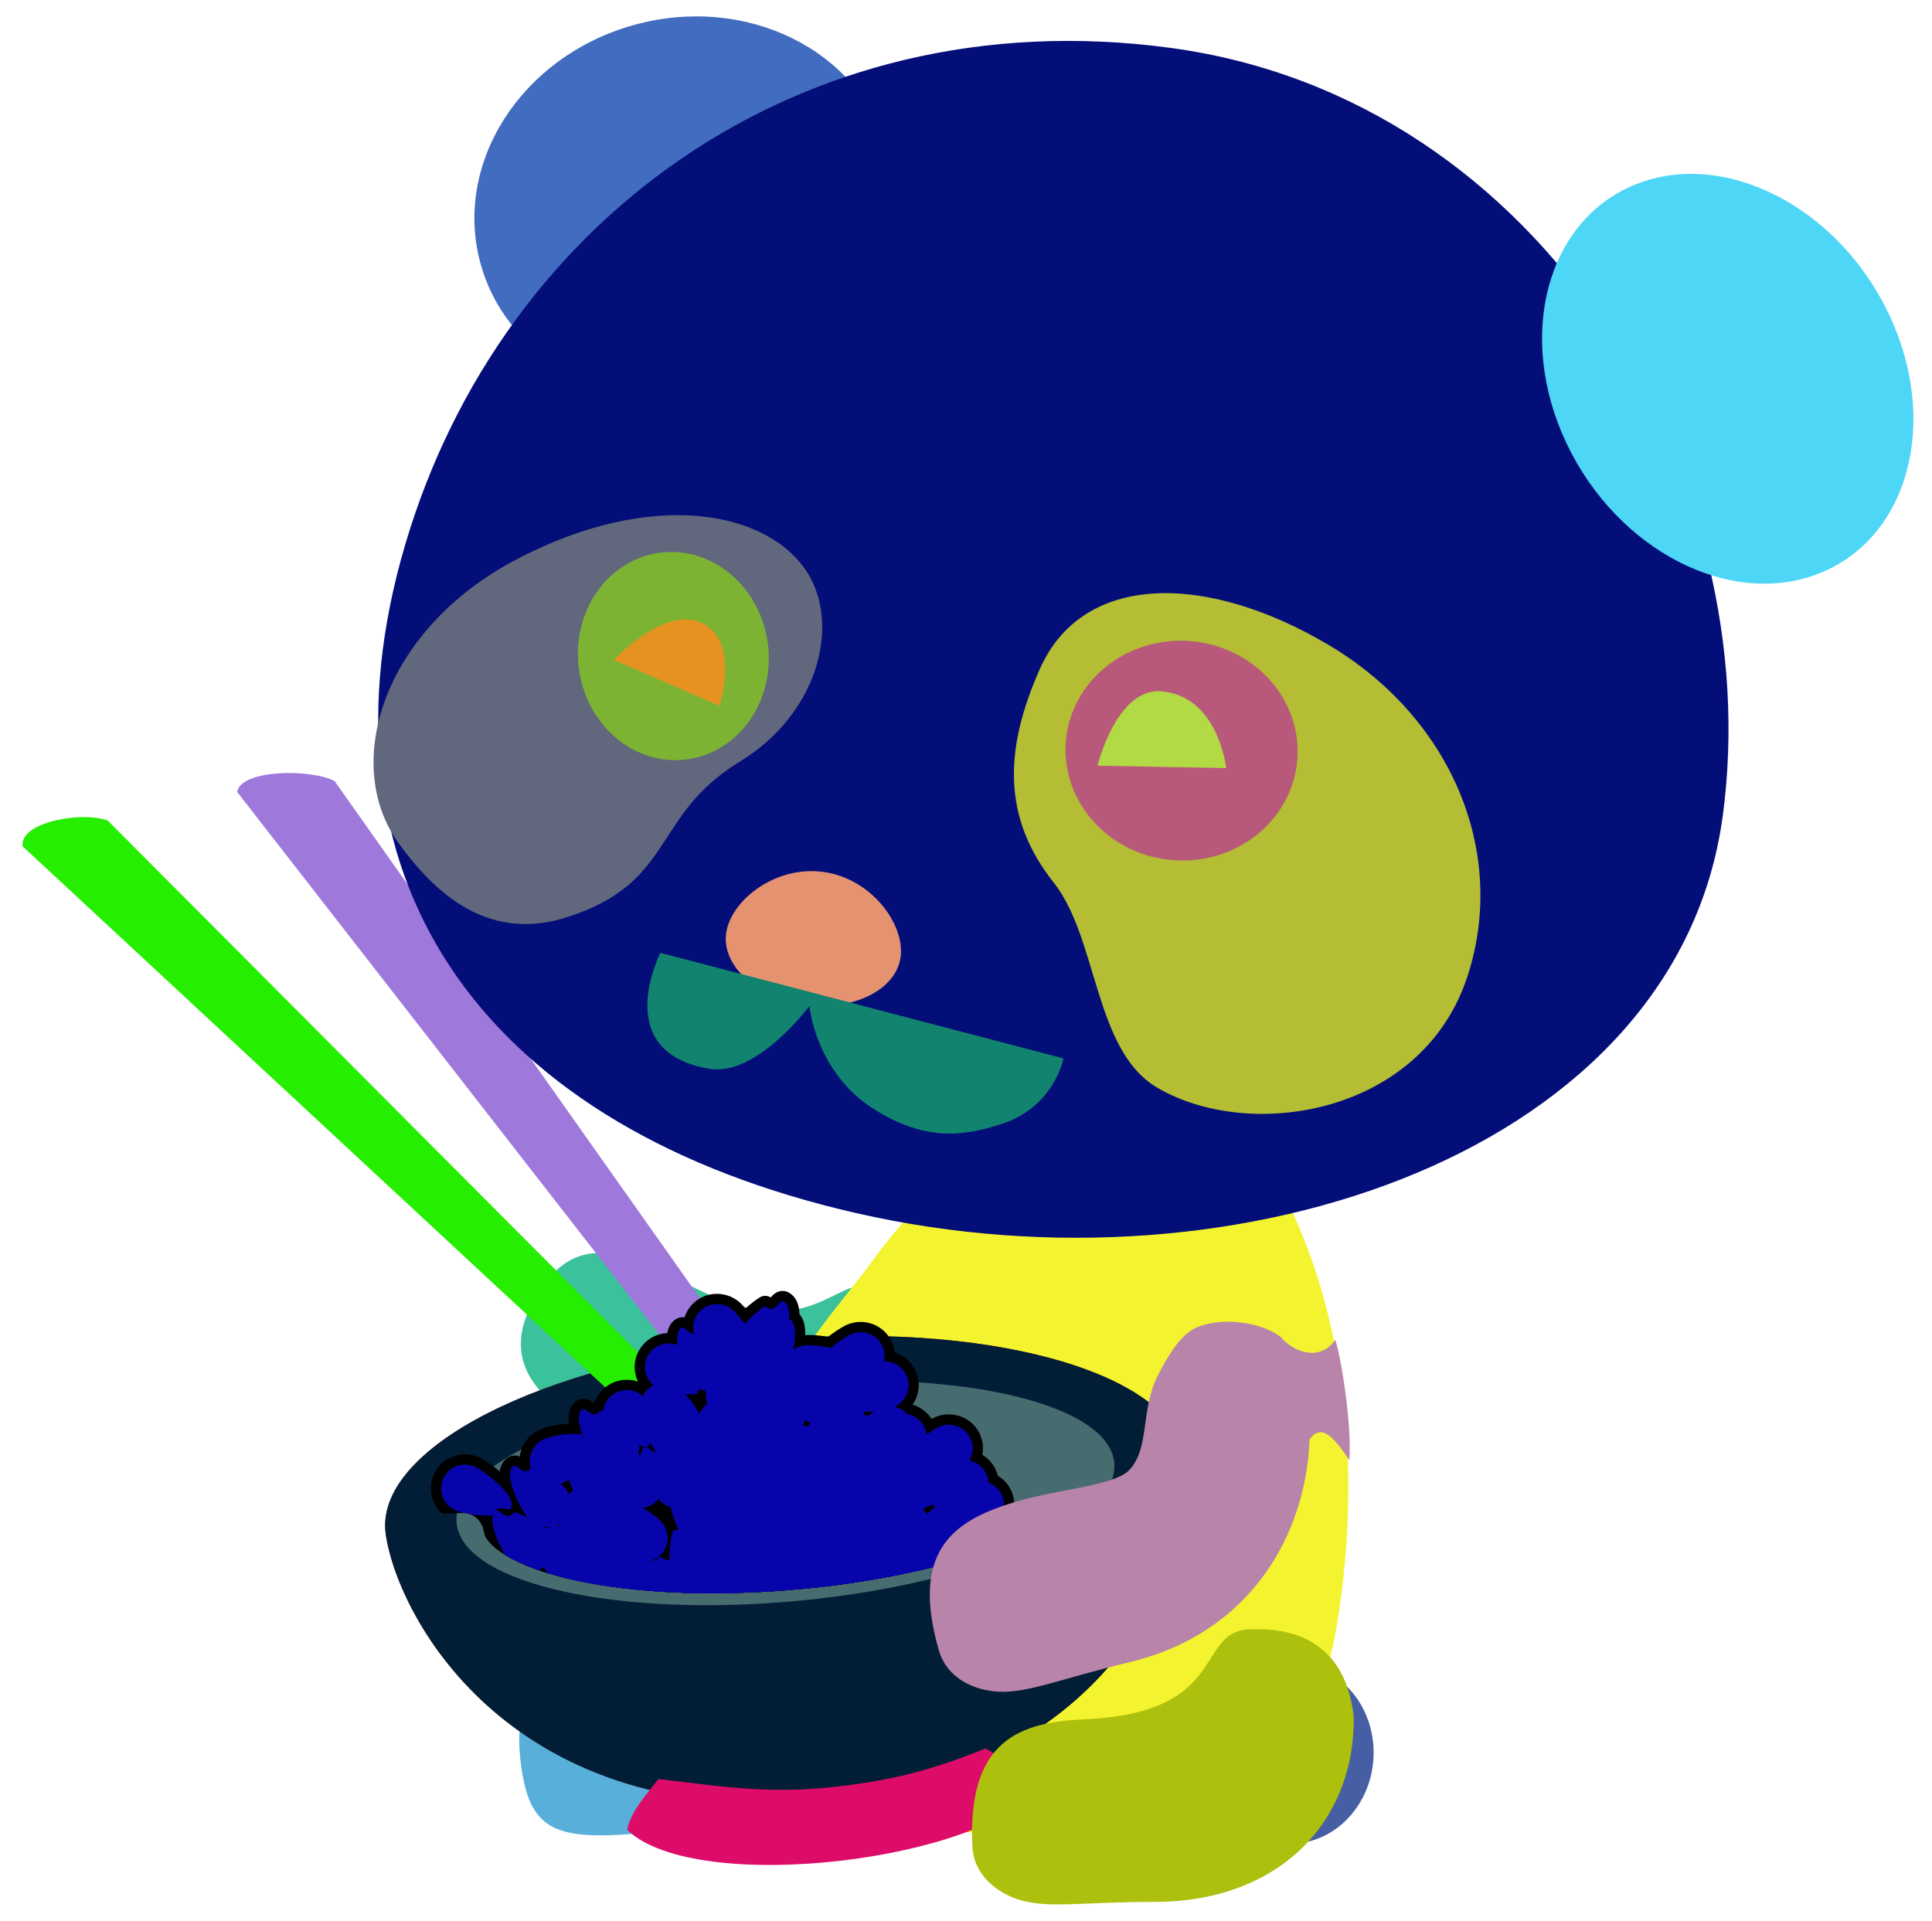 <?xml version="1.0" standalone="no"?>
<svg xmlns:inkscape="http://www.inkscape.org/namespaces/inkscape" xmlns:rdf="http://www.w3.org/1999/02/22-rdf-syntax-ns#" xmlns="http://www.w3.org/2000/svg" xmlns:sodipodi="http://sodipodi.sourceforge.net/DTD/sodipodi-0.dtd" xmlns:cc="http://creativecommons.org/ns#" xmlns:xlink="http://www.w3.org/1999/xlink" xmlns:dc="http://purl.org/dc/elements/1.1/" xmlns:svg="http://www.w3.org/2000/svg" xmlns:ns1="http://sozi.baierouge.fr" id="svg2" sodipodi:modified="true" viewBox="0 0 469.23 466.62" sodipodi:version="0.32" version="1.1" inkscape:output_extension="org.inkscape.output.svg.inkscape" inkscape:version="0.48.0 r9654" sodipodi:docname="gohanpan.svg">
	  <defs id="defs4">
	    <clipPath id="clipPath6994-53" clipPathUnits="userSpaceOnUse">
	      <path id="path6996-43" sodipodi:nodetypes="sssss" style="fill:#f9c830" inkscape:connector-curvature="0" d="m-513.09 315.6c0 29.22-23.789 103.46-92.827 103.89-71.879 0.452-90.903-74.67-90.903-103.89s41.129-52.907 91.865-52.907 91.865 23.687 91.865 52.907z"/>
	    </clipPath>
	    <clipPath id="clipPath21287" clipPathUnits="userSpaceOnUse">
	      <path id="path21289" style="fill:#b34b04" inkscape:connector-curvature="0" d="m-693.4-440.66c13.047-1.274 27.825 7.385 41.138 18.127 6.657 5.371 12.887 11.133 18.439 16.073 5.552 4.94 10.177 9.04 14.889 11.379 5.339 2.65 7.606 5.352 7.959 7.735 0.298 2.011-0.592 4.435-3.599 7.398s-7.993 6.137-14.523 9.055c-13.06 5.836-32.181 10.65-53.759 12.756-21.578 2.106-41.532 1.106-55.922-2.051-7.195-1.578-12.965-3.704-16.751-6.003-3.786-2.299-5.357-4.483-5.655-6.494a4.735 4.277 7.643 0 0 -5.118 -3.821c-8.405 0.468-13.959-0.321-16.697-1.431s-2.856-1.575-2.859-3.27c-0.003-1.695 1.244-4.922 4.06-8.677 2.816-3.755 7.008-8.063 12.154-12.45 20.586-17.55 56.619-36.412 76.244-38.327z"/>
	    </clipPath>
	    <radialGradient id="radialGradient9537" gradientUnits="userSpaceOnUse" cy="214.56" cx="71.72" gradientTransform="matrix(1.103 1.595 -1.288 1.347 471.85 -222.8)" r="97.161" inkscape:collect="always">
	      <stop id="stop4076" style="stop-color:#ffffff" offset="0"/>
	      <stop id="stop4084" style="stop-color:#fbfbfb" offset="0.18"/>
	      <stop id="stop4088" style="stop-color:#cbcbcb" offset=".381"/>
	      <stop id="stop4086" style="stop-color:#a7a7a7" offset=".5"/>
	      <stop id="stop4082" style="stop-color:#aaaaaa" offset=".571"/>
	      <stop id="stop4078" style="stop-color:#ffffff" offset="1"/>
	    </radialGradient>
	    <radialGradient id="radialGradient9539" gradientUnits="userSpaceOnUse" cy="431.96" cx="-620.14" gradientTransform="matrix(1.155 .265 -.178 .775 177.15 257.98)" r="128.44" inkscape:collect="always">
	      <stop id="stop6971-9" style="stop-color:#daf5dd" offset="0"/>
	      <stop id="stop6979-1" style="stop-color:#daf5dd" offset=".184"/>
	      <stop id="stop6977-5" style="stop-color:#8cdf97" offset=".426"/>
	      <stop id="stop6981-4" style="stop-color:#65d474" offset=".708"/>
	      <stop id="stop6973-0" style="stop-color:#289236" offset="1"/>
	    </radialGradient>
	    <linearGradient id="linearGradient9541" y2="368.64" gradientUnits="userSpaceOnUse" x2="-388.93" gradientTransform="matrix(.837 0 0 1 -120.37 -98.991)" y1="368.64" x1="-496.53" inkscape:collect="always">
	      <stop id="stop7028-1" style="stop-color:#daf5dd" offset="0"/>
	      <stop id="stop7030-2" style="stop-color:#daf5dd" offset=".247"/>
	      <stop id="stop7032-3" style="stop-color:#8cdf97" offset=".426"/>
	      <stop id="stop7034-7" style="stop-color:#65d474" offset=".613"/>
	      <stop id="stop7036-7" style="stop-color:#289236" offset="1"/>
	    </linearGradient>
	    <radialGradient id="radialGradient9543" gradientUnits="userSpaceOnUse" cy="111.55" cx="-587.01" gradientTransform="matrix(1.258 -.07 .029 .424 149.62 43.771)" r="94.498" inkscape:collect="always">
	      <stop id="stop7109-3" style="stop-color:#daf5dd" offset="0"/>
	      <stop id="stop7111-9" style="stop-color:#daf5dd" offset=".149"/>
	      <stop id="stop7113-15" style="stop-color:#8cdf97" offset=".449"/>
	      <stop id="stop7115-8" style="stop-color:#65d474" offset=".642"/>
	      <stop id="stop7117-8" style="stop-color:#289236" offset="1"/>
	    </radialGradient>
	    <linearGradient id="linearGradient9545" y2="194.16" gradientUnits="userSpaceOnUse" x2="-218.08" gradientTransform="matrix(1.503 .52 -.514 1.486 227.08 5.218)" y1="187.91" x1="-208.58" inkscape:collect="always">
	      <stop id="stop6655" style="stop-color:#ffe1e8" offset="0"/>
	      <stop id="stop6663" style="stop-color:#ff8da8" offset=".486"/>
	      <stop id="stop6661" style="stop-color:#ff8da8" offset=".701"/>
	      <stop id="stop6657" style="stop-color:#da1443" offset="1"/>
	    </linearGradient>
	    <linearGradient id="linearGradient9547" y2="194.16" gradientUnits="userSpaceOnUse" x2="-218.08" gradientTransform="matrix(1.576 .21 -.208 1.559 163.09 -68.839)" y1="187.91" x1="-208.58" inkscape:collect="always">
	      <stop id="stop6655-6" style="stop-color:#ffe1e8" offset="0"/>
	      <stop id="stop6663-5" style="stop-color:#ff8da8" offset=".486"/>
	      <stop id="stop6661-7" style="stop-color:#ff8da8" offset=".701"/>
	      <stop id="stop6657-5" style="stop-color:#da1443" offset="1"/>
	    </linearGradient>
	    <radialGradient id="radialGradient9549" gradientUnits="userSpaceOnUse" cy="-117.34" cx="-642.25" gradientTransform="matrix(1.579 0.618 -.815 2.159 108.55 300.58)" r="12.543" inkscape:collect="always">
	      <stop id="stop4104-0" style="stop-color:#ffffff" offset="0"/>
	      <stop id="stop4106-6" style="stop-color:#fbfbfb" offset="0.18"/>
	      <stop id="stop4108-8" style="stop-color:#cbcbcb" offset=".459"/>
	      <stop id="stop4110-1" style="stop-color:#a7a7a7" offset=".545"/>
	      <stop id="stop4112-9" style="stop-color:#aaaaaa" offset=".661"/>
	      <stop id="stop4114-8" style="stop-color:#ffffff" offset="1"/>
	    </radialGradient>
	    <radialGradient id="radialGradient9551" gradientUnits="userSpaceOnUse" cy="276.67" cx="121.24" gradientTransform="matrix(-1.112 2.303 -2.567 -1.24 909.62 81.277)" r="167.98" inkscape:collect="always">
	      <stop id="stop4104" style="stop-color:#ffffff" offset="0"/>
	      <stop id="stop4106" style="stop-color:#fbfbfb" offset="0.18"/>
	      <stop id="stop4108" style="stop-color:#cbcbcb" offset=".45"/>
	      <stop id="stop4110" style="stop-color:#a7a7a7" offset=".545"/>
	      <stop id="stop4112" style="stop-color:#aaaaaa" offset=".661"/>
	      <stop id="stop4114" style="stop-color:#ffffff" offset="1"/>
	    </radialGradient>
	  </defs>
	  <sodipodi:namedview id="base" fit-margin-left="0" inkscape:zoom="1.1037872" borderopacity="1.0" inkscape:current-layer="g4634" inkscape:cx="268.6007" inkscape:cy="216.51654" inkscape:window-maximized="1" showgrid="false" fit-margin-right="0" inkscape:guide-bbox="true" showguides="true" bordercolor="#666666" inkscape:window-x="-8" guidetolerance="10" objecttolerance="10" inkscape:window-y="-8" fit-margin-bottom="0" inkscape:window-width="1280" inkscape:pageopacity="0.0" inkscape:pageshadow="2" pagecolor="#ffffff" gridtolerance="10000" inkscape:document-units="px" inkscape:window-height="747" fit-margin-top="0"/>
	  <g id="layer1" inkscape:label="Layer 1" inkscape:groupmode="layer" transform="translate(-27.94 -384.36)">
	    <g id="g4634" transform="translate(-23.087 557.93)">
	      <g id="g9196" inkscape:export-ydpi="72" inkscape:export-xdpi="72" inkscape:export-filename="D:\inkscapedate\panda\gohanpan.png">
	        <path id="path3133-6-4-6-2-7" style="fill:#3bc19c" sodipodi:nodetypes="cssssc" inkscape:connector-curvature="0" d="m273.56 172.25c-14.394 20.584-39.058 22.781-65.624 8.165-11.205-6.164-38.754-15.607-27.944-36.791 10.214-20.015 23.479-12.635 39.171-4.657 31.261 15.895 35.19-6.053 46.237 1.276 6.465 4.289 18.19 14.111 8.16 32.006z"/>
	        <path id="path3208-6" sodipodi:rx="41.844383" sodipodi:ry="38.958565" style="fill:#465ea4" sodipodi:type="arc" d="m24.048 805.62c0 21.516-18.734 38.959-41.844 38.959s-41.844-17.442-41.844-38.959c0-21.516 18.734-38.959 41.844-38.959s41.844 17.442 41.844 38.959z" transform="matrix(.476 .029 -.034 .561 400.54 -199.06)" sodipodi:cy="805.62463" sodipodi:cx="-17.795887"/>
	        <path id="path3133-6-4-1" style="fill:#57afda" sodipodi:nodetypes="csssc" inkscape:connector-curvature="0" d="m266.21 247.9c0.417 19.137-10.687 18.472-50.61 22.915-27.96 3.112-35.594 2.36-37.997-15.47-2.754-20.435 7.054-27.374 22.933-28.809 41.398-3.741 64.304-11.08 65.673 21.364z"/>
	        <path id="path3133-6-8" style="fill:#f3f42f" sodipodi:nodetypes="ssssss" inkscape:connector-curvature="0" d="m377.61 206.46c-4.339 46.32-19.066 65.725-62.956 66.236-49.662 0.578-86.104-10.277-87.544-50.396-1.785-49.74 24.288-73.586 35.855-89.68 19.535-27.18 57.404-52.343 75.8-44.566 14.022 5.928 45.441 47.98 38.845 118.41z"/>
	        <g id="g7119-0" transform="matrix(1.057 -.103 0.127 .858 1221.3 -90.767)">
	          <g id="g7040-2" transform="matrix(1 0 0 .828 -467.17 78.86)">
	            <g id="g7000-4" transform="translate(115.43 -8.774)">
	              <g id="g6983-4" transform="translate(4.5 -145.34)" clip-path="url(#clipPath6994-53)">
	                <path id="path6967-3" sodipodi:rx="127.938" sodipodi:ry="117.35665" style="fill:#8e2e13" sodipodi:type="arc" d="m-422.29 419.44c0 64.814-57.28 117.36-127.94 117.36-70.658 0-127.94-52.542-127.94-117.36 0-64.814 57.28-117.36 127.94-117.36 70.658 0 127.94 52.542 127.94 117.36z" transform="translate(-48.953 -102.39)" sodipodi:cy="419.4404" sodipodi:cx="-550.22955"/>
	                <g id="g6936-36" style="opacity:.737" transform="matrix(.222 .041 .023 .196 -570.75 329.66)">
	                  <path id="path6910-76" style="fill:#df093b" inkscape:connector-curvature="0" d="m-481.88 169.85c-29.179 8.12-47.348 36.189-39.865 62.991 7.483 26.802 37.578 41.441 66.757 33.321 29.179-8.12 47.361-36.193 39.878-62.995-7.483-26.802-37.59-41.437-66.769-33.317z"/>
	                  <path id="path6934-6" style="fill:#26cbf9" inkscape:connector-curvature="0" d="m-383.69 173.75c-77.073 3.644-137.82 56.534-157.5 128.88-10.994 40.413-5.596 76.388 14.281 104.62 19.877 28.237 53.912 48.559 99.344 58.938 47.53 10.858 98.132 7.018 138.59-10 40.462-17.018 70.995-47.63 76.688-89.844 11.236-83.324-44.031-178.35-137.44-191.03-11.605-1.575-22.958-2.083-33.969-1.562z"/>
	                  <path id="path3133-8-5-2-1" style="fill:#735e0d" inkscape:connector-curvature="0" d="m-383.34 181.72c10.537-0.485 21.396-0.011 32.531 1.5 88.519 12.015 141.26 102.99 130.59 182.06-5.257 38.983-33.225 67.275-71.875 83.531s-87.767 20.053-133.69 9.562c-44.069-10.067-76.12-29.521-94.562-55.719s-23.635-59.305-13.125-97.938c18.85-69.291 76.365-119.61 150.12-123z"/>
	                  <path id="path6922-4" style="fill:#e0143c" inkscape:connector-curvature="0" d="m-171.74 242.58c-13.083-27.614-42.764-43.266-66.876-33.566-24.112 9.7-31.847 40.405-18.764 68.019s42.771 43.248 66.883 33.548c24.112-9.7 31.84-40.387 18.757-68.001z"/>
	                  <path id="path6926-8" style="fill:#fe3481" inkscape:connector-curvature="0" d="m-439.31 375.25c-5.021 0.339-9.661 2.143-13.438 4.719-5.035 3.434-8.751 8.255-9.5 13.812-0.749 5.557 1.908 10.799 6.094 14.562 4.186 3.764 9.985 6.357 16.562 7.25 6.578 0.893 12.841-0.08 17.875-2.594 5.034-2.514 9.001-6.849 9.75-12.406 0.749-5.557-1.557-11.193-5.5-15.844s-9.76-8.368-16.719-9.312c-1.74-0.236-3.451-0.3-5.125-0.188z"/>
	                  <path id="path6914-16" style="fill:#2ae40d" inkscape:connector-curvature="0" d="m-475.16 288.88c-10.9 0.817-23.101 4.273-35.875 10.969-34.482 18.074-45.666 53.322-30.219 74.719 5.223 7.235 11.343 13.668 18.938 17.594 7.595 3.926 16.732 5.074 26.719 1.844 13.938-4.508 20.155-11.737 24.781-18.688 4.626-6.95 7.87-13.324 17.938-19.469 20.612-12.581 27.182-36.222 17.719-51.281-5.586-8.889-16.288-14.481-29.562-15.656-3.319-0.294-6.804-0.303-10.438-0.031z"/>
	                  <path id="path6918-5" style="fill:#42a993" inkscape:connector-curvature="0" d="m-354.75 307.91c-13.624 0.793-25.457 7.659-31.25 20.688-8.992 20.221-9.541 39.096 3.844 55.969 4.587 5.782 7.151 15.559 10.219 25.344 3.067 9.785 6.826 19.993 16 25.438 12.405 7.362 29.5 9.019 45.25 4.5s30.288-15.636 36.188-34.031c10.284-32.07-4.667-66.555-35.719-84.906-15.337-9.064-30.908-13.793-44.531-13z"/>
	                </g>
	              </g>
	              <path id="path6734-9" d="m-508.59 170.27c0 29.22-23.789 103.46-92.827 103.89-71.879 0.452-90.903-74.67-90.903-103.89s41.129-52.907 91.865-52.907 91.865 23.687 91.865 52.907z" sodipodi:nodetypes="sssss" style="fill:#021e37" inkscape:connector-curvature="0"/>
	            </g>
	            <path id="path7015-6" sodipodi:nodetypes="cccscc" style="fill:#de0c69" inkscape:connector-curvature="0" d="m-437.93 268.02c-13.635 22.811-80.577 25.83-94.182 0.962 1.208-5.554 5.076-10.757 8.776-16.109 9.231 2.772 22.066 8.414 37.51 8.414 14.884 0 24.845-2.489 37.569-7.979 5.978 5.855 10.326 14.712 10.326 14.712z"/>
	          </g>
	          <path id="path6732-7-8" sodipodi:rx="89.460403" sodipodi:ry="32.224983" style="fill:#466c6f" sodipodi:type="arc" d="m-446.34 139.03c0 17.797-40.053 32.225-89.46 32.225-49.408 0-89.46-14.428-89.46-32.225s40.053-32.225 89.46-32.225c49.408 0 89.46 14.428 89.46 32.225z" transform="matrix(.844 0 0 .945 -499.93 80.449)" sodipodi:cy="139.03496" sodipodi:cx="-535.80048"/>
	        </g>
	        <g id="g6705" transform="matrix(1.081 .043 .332 .783 371.71 24.233)">
	          <path id="path5879" d="m-222.04 1.877c-4.31-3.683-20.416-2.465-23.334 4.674l61.728 233.29c3.562 7.322 11.637 5.685 11.235-2.453-0.3-0.93-49.64-235.51-49.64-235.51z" sodipodi:nodetypes="ccccc" style="fill:#9e79db" inkscape:connector-curvature="0"/>
	          <path id="path5879-4" d="m-277.72 17.182c-4.956-2.753-20.499 1.643-21.939 9.22l106.88 216.36c4.946 6.468 12.535 3.258 10.523-4.638-0.47-0.854-95.464-220.94-95.464-220.94z" sodipodi:nodetypes="ccccc" style="fill:#25ee01" inkscape:connector-curvature="0"/>
	        </g>
	        <g id="g15209" inkscape:transform-center-x="9.182625" inkscape:transform-center-y="-9.5227181" transform="translate(929.42 570.44)" clip-path="url(#clipPath21287)">
	          <g id="g9892-7" style="stroke-linejoin:round;stroke:#000000;stroke-linecap:round;stroke-width:5;fill:#000000" transform="translate(96.848 -9.8)">
	            <path id="path7563-0" sodipodi:nodetypes="sssscs" style="fill:#5c3478" inkscape:connector-curvature="0" d="m-799.64-349.87c1.873 2.656 1.266 6.306-1.356 8.153s-6.266 1.191-8.139-1.465-5.882-10.477-3.261-12.324c0.957-0.674 2.484 2.848 4.537 0.214 3.262 1.172 7.028 3.735 8.218 5.421z"/>
	            <use id="use7580-9" style="stroke-linejoin:round;stroke:#000000;stroke-linecap:round;stroke-width:5;fill:#000000" xlink:href="#path7563-0" transform="translate(10.548 13.079)" height="420.402" width="382.501" y="0" x="0"/>
	            <use id="use7584-3" style="stroke-linejoin:round;stroke:#000000;stroke-linecap:round;stroke-width:5;fill:#000000" inkscape:transform-center-y="-35.776574" inkscape:transform-center-x="-133.41932" xlink:href="#path7563-0" transform="matrix(.982 .187 .187 -.982 82.924 -546.79)" height="420.402" width="382.501" y="0" x="0"/>
	            <use id="use7586-8" style="stroke-linejoin:round;stroke:#000000;stroke-linecap:round;stroke-width:5;fill:#000000" xlink:href="#path7563-0" transform="translate(-22.407 13.275)" height="420.402" width="382.501" y="0" x="0"/>
	            <use id="use7592-7" style="stroke-linejoin:round;stroke:#000000;stroke-linecap:round;stroke-width:5;fill:#000000" xlink:href="#path7563-0" transform="translate(-23.933 -29.448)" height="420.402" width="382.501" y="0" x="0"/>
	            <use id="use7594-3" style="stroke-linejoin:round;stroke:#000000;stroke-linecap:round;stroke-width:5;fill:#000000" xlink:href="#path7563-0" transform="translate(-14.651 14.312)" height="420.402" width="382.501" y="0" x="0"/>
	            <use id="use7598-0" style="stroke-linejoin:round;stroke:#000000;stroke-linecap:round;stroke-width:5;fill:#000000" xlink:href="#path7563-0" transform="translate(7.86 8.369)" height="420.402" width="382.501" y="0" x="0"/>
	            <use id="use7600-8" style="stroke-linejoin:round;stroke:#000000;stroke-linecap:round;stroke-width:5;fill:#000000" xlink:href="#path7563-0" transform="translate(-12.415 18.862)" height="420.402" width="382.501" y="0" x="0"/>
	            <use id="use7602-6" style="stroke-linejoin:round;stroke:#000000;stroke-linecap:round;stroke-width:5;fill:#000000" xlink:href="#path7563-0" transform="translate(-20.762 -2.865)" height="420.402" width="382.501" y="0" x="0"/>
	            <use id="use7608-8" style="stroke-linejoin:round;stroke:#000000;stroke-linecap:round;stroke-width:5;fill:#000000" inkscape:transform-center-y="-48.114121" inkscape:transform-center-x="115.71847" xlink:href="#path7563-0" transform="matrix(-.986 .164 -.164 -.986 -1663.8 -602.31)" height="420.402" width="382.501" y="0" x="0"/>
	            <use id="use7612-3" style="stroke-linejoin:round;stroke:#000000;stroke-linecap:round;stroke-width:5;fill:#000000" xlink:href="#path7563-0" transform="matrix(.897 .441 .442 -.897 113.52 -322.68)" height="420.402" width="382.501" y="0" x="0"/>
	            <use id="use7620-0" style="stroke-linejoin:round;stroke:#000000;stroke-linecap:round;stroke-width:5;fill:#000000" xlink:href="#path7563-0" transform="translate(.899 4.939)" height="420.402" width="382.501" y="0" x="0"/>
	            <use id="use7628-6" style="stroke-linejoin:round;stroke:#000000;stroke-linecap:round;stroke-width:5;fill:#000000" xlink:href="#path7563-0" transform="matrix(.897 .441 .442 -.897 118.75 -336.54)" height="420.402" width="382.501" y="0" x="0"/>
	            <use id="use7632-8" style="stroke-linejoin:round;stroke:#000000;stroke-linecap:round;stroke-width:5;fill:#000000" xlink:href="#path7563-0" transform="translate(-7.098 19.084)" height="420.402" width="382.501" y="0" x="0"/>
	            <use id="use7644-5" style="stroke-linejoin:round;stroke:#000000;stroke-linecap:round;stroke-width:5;fill:#000000" xlink:href="#path7563-0" transform="translate(1.418 13.853)" height="420.402" width="382.501" y="0" x="0"/>
	            <use id="use7646-3" style="stroke-linejoin:round;stroke:#000000;stroke-linecap:round;stroke-width:5;fill:#000000" xlink:href="#path7563-0" transform="matrix(-.977 .213 .213 .977 -1503 102.24)" height="420.402" width="382.501" y="0" x="0"/>
	            <use id="use7660-9" style="stroke-linejoin:round;stroke:#000000;stroke-linecap:round;stroke-width:5;fill:#000000" xlink:href="#path7563-0" transform="translate(-31.099 -5.949)" height="420.402" width="382.501" y="0" x="0"/>
	            <use id="use7664-8" style="stroke-linejoin:round;stroke:#000000;stroke-linecap:round;stroke-width:5;fill:#000000" xlink:href="#path7563-0" transform="translate(-38.144 -22.587)" height="420.402" width="382.501" y="0" x="0"/>
	            <use id="use7670-6" style="stroke-linejoin:round;stroke:#000000;stroke-linecap:round;stroke-width:5;fill:#000000" xlink:href="#path7563-0" transform="translate(-26.427 12.201)" height="420.402" width="382.501" y="0" x="0"/>
	            <use id="use7672-0" style="stroke-linejoin:round;stroke:#000000;stroke-linecap:round;stroke-width:5;fill:#000000" xlink:href="#path7563-0" transform="translate(-21.414 -36.378)" height="420.402" width="382.501" y="0" x="0"/>
	            <use id="use7674-5" style="stroke-linejoin:round;stroke:#000000;stroke-linecap:round;stroke-width:5;fill:#000000" xlink:href="#path7563-0" transform="translate(-24.605 -24.963)" height="420.402" width="382.501" y="0" x="0"/>
	            <use id="use7676-6" style="stroke-linejoin:round;stroke:#000000;stroke-linecap:round;stroke-width:5;fill:#000000" xlink:href="#path7563-0" transform="translate(9.967 -21.59)" height="420.402" width="382.501" y="0" x="0"/>
	            <use id="use7682-3" style="stroke-linejoin:round;stroke:#000000;stroke-linecap:round;stroke-width:5;fill:#000000" xlink:href="#path7563-0" transform="translate(20.337 -21.356)" height="420.402" width="382.501" y="0" x="0"/>
	            <use id="use7688-8" style="stroke-linejoin:round;stroke:#000000;stroke-linecap:round;stroke-width:5;fill:#000000" xlink:href="#path7563-0" transform="translate(8.616 3.613)" height="420.402" width="382.501" y="0" x="0"/>
	            <use id="use7690-9" style="stroke-linejoin:round;stroke:#000000;stroke-linecap:round;stroke-width:5;fill:#000000" xlink:href="#path7563-0" transform="translate(-29.381 -3.406)" height="420.402" width="382.501" y="0" x="0"/>
	            <use id="use7692-6" style="stroke-linejoin:round;stroke:#000000;stroke-linecap:round;stroke-width:5;fill:#000000" xlink:href="#path7563-0" transform="translate(-29.376 6.517)" height="420.402" width="382.501" y="0" x="0"/>
	            <use id="use7696-0" style="stroke-linejoin:round;stroke:#000000;stroke-linecap:round;stroke-width:5;fill:#000000" xlink:href="#path7563-0" transform="translate(-16.067 16.154)" height="420.402" width="382.501" y="0" x="0"/>
	            <use id="use7702-5" style="stroke-linejoin:round;stroke:#000000;stroke-linecap:round;stroke-width:5;fill:#000000" xlink:href="#path7563-0" transform="translate(-8.502 13.079)" height="420.402" width="382.501" y="0" x="0"/>
	            <use id="use7704-9" style="stroke-linejoin:round;stroke:#000000;stroke-linecap:round;stroke-width:5;fill:#000000" inkscape:transform-center-y="-50.908524" inkscape:transform-center-x="-122.85428" xlink:href="#path7563-0" transform="matrix(.982 .187 .187 -.982 72.359 -561.92)" height="420.402" width="382.501" y="0" x="0"/>
	            <use id="use7708-9" style="stroke-linejoin:round;stroke:#000000;stroke-linecap:round;stroke-width:5;fill:#000000" inkscape:transform-center-y="-37.901464" inkscape:transform-center-x="-118.96195" xlink:href="#path7563-0" transform="matrix(.982 .187 .187 -.982 68.466 -548.92)" height="420.402" width="382.501" y="0" x="0"/>
	            <use id="use7718-1" style="stroke-linejoin:round;stroke:#000000;stroke-linecap:round;stroke-width:5;fill:#000000" xlink:href="#path7563-0" transform="matrix(.897 .441 .442 -.897 118.65 -341.14)" height="420.402" width="382.501" y="0" x="0"/>
	            <use id="use7728-7" style="stroke-linejoin:round;stroke:#000000;stroke-linecap:round;stroke-width:5;fill:#000000" xlink:href="#path7563-0" transform="matrix(.897 .441 .442 -.897 92.518 -338.66)" height="420.402" width="382.501" y="0" x="0"/>
	            <use id="use7738-5" style="stroke-linejoin:round;stroke:#000000;stroke-linecap:round;stroke-width:5;fill:#000000" xlink:href="#path7563-0" transform="matrix(-.907 .42 -.421 -.907 -1688.2 -378.55)" height="420.402" width="382.501" y="0" x="0"/>
	            <use id="use7746-4" style="stroke-linejoin:round;stroke:#000000;stroke-linecap:round;stroke-width:5;fill:#000000" xlink:href="#path7563-0" transform="matrix(-.784 .62 .621 .784 -1171.2 419.68)" height="420.402" width="382.501" y="0" x="0"/>
	            <use id="use7748-8" style="stroke-linejoin:round;stroke:#000000;stroke-linecap:round;stroke-width:5;fill:#000000" xlink:href="#path7563-0" transform="matrix(.897 .441 .442 -.897 114.36 -322.76)" height="420.402" width="382.501" y="0" x="0"/>
	            <use id="use7750-8" style="stroke-linejoin:round;stroke:#000000;stroke-linecap:round;stroke-width:5;fill:#000000" inkscape:transform-center-y="77.751123" inkscape:transform-center-x="-12.975641" xlink:href="#path7563-0" transform="matrix(-.591 .806 .807 .591 -983.41 486.01)" height="420.402" width="382.501" y="0" x="0"/>
	            <use id="use7752-4" style="stroke-linejoin:round;stroke:#000000;stroke-linecap:round;stroke-width:5;fill:#000000" inkscape:transform-center-y="-46.936654" inkscape:transform-center-x="-130.06458" xlink:href="#path7563-0" transform="matrix(.982 .187 .187 -.982 79.569 -557.95)" height="420.402" width="382.501" y="0" x="0"/>
	            <use id="use7762-1" style="stroke-linejoin:round;stroke:#000000;stroke-linecap:round;stroke-width:5;fill:#000000" xlink:href="#path7563-0" transform="matrix(-.977 .213 .213 .977 -1501.6 106.54)" height="420.402" width="382.501" y="0" x="0"/>
	            <use id="use7772-1" style="stroke-linejoin:round;stroke:#000000;stroke-linecap:round;stroke-width:5;fill:#000000" inkscape:transform-center-y="67.596723" inkscape:transform-center-x="-1.8933059" xlink:href="#path7563-0" transform="matrix(-.885 .465 .465 .885 -1350.2 302.92)" height="420.402" width="382.501" y="0" x="0"/>
	            <use id="use7778-7" style="stroke-linejoin:round;stroke:#000000;stroke-linecap:round;stroke-width:5;fill:#000000" xlink:href="#path7563-0" transform="translate(-26.149 11.677)" height="420.402" width="382.501" y="0" x="0"/>
	            <use id="use7790-0" style="stroke-linejoin:round;stroke:#000000;stroke-linecap:round;stroke-width:5;fill:#000000" xlink:href="#path7563-0" transform="translate(1.478 -17.183)" height="420.402" width="382.501" y="0" x="0"/>
	            <use id="use7796-2" style="stroke-linejoin:round;stroke:#000000;stroke-linecap:round;stroke-width:5;fill:#000000" xlink:href="#path7563-0" transform="translate(-25.331 -11.202)" height="420.402" width="382.501" y="0" x="0"/>
	            <use id="use7798-5" style="stroke-linejoin:round;stroke:#000000;stroke-linecap:round;stroke-width:5;fill:#000000" xlink:href="#path7563-0" transform="translate(-21.244 -18.986)" height="420.402" width="382.501" y="0" x="0"/>
	            <use id="use7802-6" style="stroke-linejoin:round;stroke:#000000;stroke-linecap:round;stroke-width:5;fill:#000000" inkscape:transform-center-y="-54.886744" inkscape:transform-center-x="-122.48476" xlink:href="#path7563-0" transform="matrix(.982 .187 .187 -.982 71.989 -565.9)" height="420.402" width="382.501" y="0" x="0"/>
	            <use id="use7808-8" style="stroke-linejoin:round;stroke:#000000;stroke-linecap:round;stroke-width:5;fill:#000000" xlink:href="#path7563-0" transform="translate(-14.521 -14.154)" height="420.402" width="382.501" y="0" x="0"/>
	            <use id="use7812-8" style="stroke-linejoin:round;stroke:#000000;stroke-linecap:round;stroke-width:5;fill:#000000" xlink:href="#path7563-0" transform="translate(22.897 -.766)" height="420.402" width="382.501" y="0" x="0"/>
	            <use id="use7814-0" style="stroke-linejoin:round;stroke:#000000;stroke-linecap:round;stroke-width:5;fill:#000000" xlink:href="#path7563-0" transform="matrix(.897 .441 .442 -.897 98.333 -334.66)" height="420.402" width="382.501" y="0" x="0"/>
	            <use id="use7818-5" style="stroke-linejoin:round;stroke:#000000;stroke-linecap:round;stroke-width:5;fill:#000000" inkscape:transform-center-y="-47.303948" inkscape:transform-center-x="119.11437" xlink:href="#path7563-0" transform="matrix(-.986 .164 -.164 -.986 -1672.9 -600.48)" height="420.402" width="382.501" y="0" x="0"/>
	            <use id="use7822-3" style="stroke-linejoin:round;stroke:#000000;stroke-linecap:round;stroke-width:5;fill:#000000" xlink:href="#path7563-0" transform="matrix(.897 .441 .442 -.897 125.83 -312.1)" height="420.402" width="382.501" y="0" x="0"/>
	            <use id="use7826-4" style="stroke-linejoin:round;stroke:#000000;stroke-linecap:round;stroke-width:5;fill:#000000" xlink:href="#path7563-0" transform="translate(22.139 5.83)" height="420.402" width="382.501" y="0" x="0"/>
	            <use id="use7830-3" style="stroke-linejoin:round;stroke:#000000;stroke-linecap:round;stroke-width:5;fill:#000000" xlink:href="#path7563-0" transform="matrix(.897 .441 .442 -.897 104.6 -343.52)" height="420.402" width="382.501" y="0" x="0"/>
	            <use id="use7832-7" style="stroke-linejoin:round;stroke:#000000;stroke-linecap:round;stroke-width:5;fill:#000000" xlink:href="#path7563-0" transform="matrix(.897 .441 .442 -.897 125.93 -312.49)" height="420.402" width="382.501" y="0" x="0"/>
	            <use id="use7836-5" style="stroke-linejoin:round;stroke:#000000;stroke-linecap:round;stroke-width:5;fill:#000000" xlink:href="#path7563-0" transform="matrix(-.907 -.42 -.421 .907 -1716.2 -402.93)" height="420.402" width="382.501" y="0" x="0"/>
	            <use id="use7842-6" style="stroke-linejoin:round;stroke:#000000;stroke-linecap:round;stroke-width:5;fill:#000000" inkscape:transform-center-y="85.480225" inkscape:transform-center-x="-11.569443" xlink:href="#path7563-0" transform="matrix(-.591 .806 .807 .591 -984.81 493.74)" height="420.402" width="382.501" y="0" x="0"/>
	            <use id="use7844-0" style="stroke-linejoin:round;stroke:#000000;stroke-linecap:round;stroke-width:5;fill:#000000" xlink:href="#path7563-0" transform="matrix(.897 .441 .442 -.897 114.24 -353.82)" height="420.402" width="382.501" y="0" x="0"/>
	            <use id="use7846-6" style="stroke-linejoin:round;stroke:#000000;stroke-linecap:round;stroke-width:5;fill:#000000" xlink:href="#path7563-0" transform="matrix(.897 .441 .442 -.897 108.42 -360.9)" height="420.402" width="382.501" y="0" x="0"/>
	            <use id="use7876-1" style="stroke-linejoin:round;stroke:#000000;stroke-linecap:round;stroke-width:5;fill:#000000" xlink:href="#path7563-0" transform="matrix(-.977 .213 .213 .977 -1497.4 118.98)" height="420.402" width="382.501" y="0" x="0"/>
	            <use id="use7892-0" style="stroke-linejoin:round;stroke:#000000;stroke-linecap:round;stroke-width:131.18;fill:#000000" xlink:href="#path7563-0" transform="matrix(.038 0 0 .038 -776.82 -364.05)" height="420.402" width="382.501" y="0" x="0"/>
	            <use id="use7896-9" style="stroke-linejoin:round;stroke:#000000;stroke-linecap:round;stroke-width:5;fill:#000000" xlink:href="#path7563-0" transform="translate(.827 -15.868)" height="420.402" width="382.501" y="0" x="0"/>
	            <use id="use7898-8" style="stroke-linejoin:round;stroke:#000000;stroke-linecap:round;stroke-width:5;fill:#000000" xlink:href="#path7563-0" transform="translate(-1.745 9.733)" height="420.402" width="382.501" y="0" x="0"/>
	            <use id="use7902-7" style="stroke-linejoin:round;stroke:#000000;stroke-linecap:round;stroke-width:5;fill:#000000" xlink:href="#path7563-0" transform="translate(-2.377 -37.018)" height="420.402" width="382.501" y="0" x="0"/>
	            <use id="use7908-9" style="stroke-linejoin:round;stroke:#000000;stroke-linecap:round;stroke-width:5;fill:#000000" xlink:href="#path7563-0" transform="translate(22.897 -12.046)" height="420.402" width="382.501" y="0" x="0"/>
	            <use id="use7912-5" style="stroke-linejoin:round;stroke:#000000;stroke-linecap:round;stroke-width:5;fill:#000000" xlink:href="#path7563-0" transform="translate(2.16 -21.855)" height="420.402" width="382.501" y="0" x="0"/>
	            <use id="use7914-3" style="stroke-linejoin:round;stroke:#000000;stroke-linecap:round;stroke-width:5;fill:#000000" xlink:href="#path7563-0" transform="translate(11.164 -7.02)" height="420.402" width="382.501" y="0" x="0"/>
	            <use id="use7922-7" style="stroke-linejoin:round;stroke:#000000;stroke-linecap:round;stroke-width:5;fill:#000000" xlink:href="#path7563-0" transform="translate(3.614 -28.476)" height="420.402" width="382.501" y="0" x="0"/>
	            <use id="use7924-1" style="stroke-linejoin:round;stroke:#000000;stroke-linecap:round;stroke-width:5;fill:#000000" xlink:href="#path7563-0" transform="translate(17.785 -9.987)" height="420.402" width="382.501" y="0" x="0"/>
	            <use id="use7928-1" style="stroke-linejoin:round;stroke:#000000;stroke-linecap:round;stroke-width:5;fill:#000000" inkscape:transform-center-y="-54.763694" inkscape:transform-center-x="-131.44633" xlink:href="#path7563-0" transform="matrix(.982 .187 .187 -.982 80.951 -565.78)" height="420.402" width="382.501" y="0" x="0"/>
	            <use id="use7930-7" style="stroke-linejoin:round;stroke:#000000;stroke-linecap:round;stroke-width:5;fill:#000000" xlink:href="#path7563-0" transform="translate(37.702 -8.16)" height="420.402" width="382.501" y="0" x="0"/>
	            <use id="use7932-3" style="stroke-linejoin:round;stroke:#000000;stroke-linecap:round;stroke-width:5;fill:#000000" xlink:href="#path7563-0" transform="translate(38.278 -6.762)" height="420.402" width="382.501" y="0" x="0"/>
	            <use id="use7946-1" style="stroke-linejoin:round;stroke:#000000;stroke-linecap:round;stroke-width:5;fill:#000000" xlink:href="#path7563-0" transform="matrix(.897 .441 .442 -.897 108.59 -333.41)" height="420.402" width="382.501" y="0" x="0"/>
	            <use id="use7948-6" style="stroke-linejoin:round;stroke:#000000;stroke-linecap:round;stroke-width:5;fill:#000000" xlink:href="#path7563-0" transform="matrix(.897 .441 .442 -.897 137.44 -324.72)" height="420.402" width="382.501" y="0" x="0"/>
	            <use id="use7952-9" style="stroke-linejoin:round;stroke:#000000;stroke-linecap:round;stroke-width:5;fill:#000000" xlink:href="#path7563-0" transform="matrix(.897 .441 .442 -.897 108.04 -334.48)" height="420.402" width="382.501" y="0" x="0"/>
	            <use id="use7966-1" style="stroke-linejoin:round;stroke:#000000;stroke-linecap:round;stroke-width:5;fill:#000000" xlink:href="#path7563-0" transform="matrix(-.907 .42 -.421 -.907 -1684.1 -361.98)" height="420.402" width="382.501" y="0" x="0"/>
	            <use id="use7968-4" style="stroke-linejoin:round;stroke:#000000;stroke-linecap:round;stroke-width:5;fill:#000000" inkscape:transform-center-y="75.549461" inkscape:transform-center-x="-4.7061059" xlink:href="#path7563-0" transform="matrix(-.885 .465 .465 .885 -1347.4 310.87)" height="420.402" width="382.501" y="0" x="0"/>
	            <use id="use7984-2" style="stroke-linejoin:round;stroke:#000000;stroke-linecap:round;stroke-width:5;fill:#000000" xlink:href="#path7563-0" transform="matrix(-.784 .62 .621 .784 -1179.5 410.79)" height="420.402" width="382.501" y="0" x="0"/>
	            <use id="use8012-7" style="stroke-linejoin:round;stroke:#000000;stroke-linecap:round;stroke-width:5;fill:#000000" xlink:href="#path7563-0" transform="translate(-38.383 1.537)" height="420.402" width="382.501" y="0" x="0"/>
	            <use id="use8014-0" style="stroke-linejoin:round;stroke:#000000;stroke-linecap:round;stroke-width:5;fill:#000000" xlink:href="#path7563-0" transform="translate(-6.364 -27.192)" height="420.402" width="382.501" y="0" x="0"/>
	            <use id="use8018-8" style="stroke-linejoin:round;stroke:#000000;stroke-linecap:round;stroke-width:5;fill:#000000" xlink:href="#path7563-0" transform="translate(-23.894 -13.457)" height="420.402" width="382.501" y="0" x="0"/>
	            <use id="use8020-6" style="stroke-linejoin:round;stroke:#000000;stroke-linecap:round;stroke-width:5;fill:#000000" xlink:href="#path7563-0" transform="translate(1.912 6.883)" height="420.402" width="382.501" y="0" x="0"/>
	            <use id="use8026-4" style="stroke-linejoin:round;stroke:#000000;stroke-linecap:round;stroke-width:5;fill:#000000" xlink:href="#path7563-0" transform="translate(-15.53 -27.238)" height="420.402" width="382.501" y="0" x="0"/>
	            <use id="use8028-9" style="stroke-linejoin:round;stroke:#000000;stroke-linecap:round;stroke-width:5;fill:#000000" xlink:href="#path7563-0" transform="translate(-9.623 6.057)" height="420.402" width="382.501" y="0" x="0"/>
	            <use id="use8032-7" style="stroke-linejoin:round;stroke:#000000;stroke-linecap:round;stroke-width:5;fill:#000000" xlink:href="#path7563-0" transform="translate(12.698 -4.951)" height="420.402" width="382.501" y="0" x="0"/>
	            <use id="use8036-0" style="stroke-linejoin:round;stroke:#000000;stroke-linecap:round;stroke-width:5;fill:#000000" xlink:href="#path7563-0" transform="translate(-33.023 -8.769)" height="420.402" width="382.501" y="0" x="0"/>
	            <use id="use8038-1" style="stroke-linejoin:round;stroke:#000000;stroke-linecap:round;stroke-width:5;fill:#000000" xlink:href="#path7563-0" transform="translate(33.861 4.205)" height="420.402" width="382.501" y="0" x="0"/>
	            <use id="use8040-3" style="stroke-linejoin:round;stroke:#000000;stroke-linecap:round;stroke-width:5;fill:#000000" xlink:href="#path7563-0" transform="translate(-1.116 19.557)" height="420.402" width="382.501" y="0" x="0"/>
	            <use id="use8042-1" style="stroke-linejoin:round;stroke:#000000;stroke-linecap:round;stroke-width:5;fill:#000000" xlink:href="#path7563-0" transform="translate(-13.991 9.315)" height="420.402" width="382.501" y="0" x="0"/>
	            <use id="use8044-1" style="stroke-linejoin:round;stroke:#000000;stroke-linecap:round;stroke-width:5;fill:#000000" xlink:href="#path7563-0" transform="translate(-15.997 -.493)" height="420.402" width="382.501" y="0" x="0"/>
	            <use id="use8046-9" style="stroke-linejoin:round;stroke:#000000;stroke-linecap:round;stroke-width:5;fill:#000000" xlink:href="#path7563-0" transform="translate(-12.302 10.104)" height="420.402" width="382.501" y="0" x="0"/>
	            <use id="use8048-9" style="stroke-linejoin:round;stroke:#000000;stroke-linecap:round;stroke-width:5;fill:#000000" inkscape:transform-center-y="-49.454354" inkscape:transform-center-x="-135.0533" xlink:href="#path7563-0" transform="matrix(.982 .187 .187 -.982 84.558 -560.47)" height="420.402" width="382.501" y="0" x="0"/>
	            <use id="use8054-9" style="stroke-linejoin:round;stroke:#000000;stroke-linecap:round;stroke-width:5;fill:#000000" inkscape:transform-center-y="-47.417594" inkscape:transform-center-x="-128.95333" xlink:href="#path7563-0" transform="matrix(.982 .187 .187 -.982 78.458 -558.43)" height="420.402" width="382.501" y="0" x="0"/>
	            <use id="use8056-5" style="stroke-linejoin:round;stroke:#000000;stroke-linecap:round;stroke-width:5;fill:#000000" xlink:href="#path7563-0" transform="translate(-7.213 -.807)" height="420.402" width="382.501" y="0" x="0"/>
	            <use id="use8058-9" style="stroke-linejoin:round;stroke:#000000;stroke-linecap:round;stroke-width:5;fill:#000000" xlink:href="#path7563-0" transform="matrix(.897 .441 .442 -.897 133.54 -322.08)" height="420.402" width="382.501" y="0" x="0"/>
	            <use id="use8066-3" style="stroke-linejoin:round;stroke:#000000;stroke-linecap:round;stroke-width:5;fill:#000000" xlink:href="#path7563-0" transform="translate(.496 11.072)" height="420.402" width="382.501" y="0" x="0"/>
	            <use id="use8068-5" style="stroke-linejoin:round;stroke:#000000;stroke-linecap:round;stroke-width:5;fill:#000000" xlink:href="#path7563-0" transform="matrix(.897 .441 .442 -.897 90.162 -338.66)" height="420.402" width="382.501" y="0" x="0"/>
	            <use id="use8070-6" style="stroke-linejoin:round;stroke:#000000;stroke-linecap:round;stroke-width:5;fill:#000000" xlink:href="#path7563-0" transform="matrix(.897 .441 .442 -.897 133.69 -307.72)" height="420.402" width="382.501" y="0" x="0"/>
	            <use id="use8072-1" style="stroke-linejoin:round;stroke:#000000;stroke-linecap:round;stroke-width:5;fill:#000000" xlink:href="#path7563-0" transform="matrix(.897 .441 .442 -.897 92.947 -330.91)" height="420.402" width="382.501" y="0" x="0"/>
	            <use id="use8074-4" style="stroke-linejoin:round;stroke:#000000;stroke-linecap:round;stroke-width:5;fill:#000000" xlink:href="#path7563-0" transform="matrix(.897 .441 .442 -.897 120.81 -331.03)" height="420.402" width="382.501" y="0" x="0"/>
	            <use id="use8076-3" style="stroke-linejoin:round;stroke:#000000;stroke-linecap:round;stroke-width:5;fill:#000000" xlink:href="#path7563-0" transform="matrix(.897 .441 .442 -.897 126.95 -311.77)" height="420.402" width="382.501" y="0" x="0"/>
	            <use id="use8080-9" style="stroke-linejoin:round;stroke:#000000;stroke-linecap:round;stroke-width:5;fill:#000000" xlink:href="#path7563-0" transform="matrix(-.784 .62 .621 .784 -1187.5 417.55)" height="420.402" width="382.501" y="0" x="0"/>
	            <use id="use8100-5" style="stroke-linejoin:round;stroke:#000000;stroke-linecap:round;stroke-width:5;fill:#000000" xlink:href="#path7563-0" transform="matrix(.995 .1 -.1 .995 -36.899 23.242)" height="420.402" width="382.501" y="0" x="0"/>
	            <use id="use8136-4" style="stroke-linejoin:round;stroke:#000000;stroke-linecap:round;stroke-width:5;fill:#000000" xlink:href="#path7563-0" transform="translate(-28.34 -16.897)" height="420.402" width="382.501" y="0" x="0"/>
	            <use id="use8138-5" style="stroke-linejoin:round;stroke:#000000;stroke-linecap:round;stroke-width:5;fill:#000000" inkscape:transform-center-y="-44.531144" inkscape:transform-center-x="-132.2126" xlink:href="#path7563-0" transform="matrix(.982 .187 .187 -.982 81.717 -555.54)" height="420.402" width="382.501" y="0" x="0"/>
	            <use id="use8154-5" style="stroke-linejoin:round;stroke:#000000;stroke-linecap:round;stroke-width:5.344;fill:#000000" xlink:href="#path7563-0" transform="matrix(.875 0 0 1 -91.56 -14.696)" height="420.402" width="382.501" y="0" x="0"/>
	            <use id="use8160-0" style="stroke-linejoin:round;stroke:#000000;stroke-linecap:round;stroke-width:5;fill:#000000" xlink:href="#path7563-0" transform="translate(4.472 18.494)" height="420.402" width="382.501" y="0" x="0"/>
	            <use id="use8164-3" style="stroke-linejoin:round;stroke:#000000;stroke-linecap:round;stroke-width:5;fill:#000000" xlink:href="#path7563-0" transform="matrix(.897 .441 .442 -.897 96.414 -329.52)" height="420.402" width="382.501" y="0" x="0"/>
	            <use id="use8168-7" style="stroke-linejoin:round;stroke:#000000;stroke-linecap:round;stroke-width:5;fill:#000000" inkscape:transform-center-y="-51.667034" inkscape:transform-center-x="-130.95116" xlink:href="#path7563-0" transform="matrix(.982 .187 .187 -.982 80.456 -562.68)" height="420.402" width="382.501" y="0" x="0"/>
	            <use id="use8172-2" style="stroke-linejoin:round;stroke:#000000;stroke-linecap:round;stroke-width:5;fill:#000000" xlink:href="#path7563-0" transform="translate(-42.416 -11.703)" height="420.402" width="382.501" y="0" x="0"/>
	            <use id="use8178-2" style="stroke-linejoin:round;stroke:#000000;stroke-linecap:round;stroke-width:5;fill:#000000" inkscape:transform-center-y="92.090123" inkscape:transform-center-x="-1.1372696" xlink:href="#path7563-0" transform="matrix(-.591 .806 .807 .591 -995.24 500.35)" height="420.402" width="382.501" y="0" x="0"/>
	            <use id="use8180-4" style="stroke-linejoin:round;stroke:#000000;stroke-linecap:round;stroke-width:5;fill:#000000" xlink:href="#path7563-0" transform="matrix(.514 -.857 .858 .514 -130.53 -853.73)" height="420.402" width="382.501" y="0" x="0"/>
	            <use id="use8184-3" style="stroke-linejoin:round;stroke:#000000;stroke-linecap:round;stroke-width:5;fill:#000000" xlink:href="#path7563-0" transform="translate(11.625 4.112)" height="420.402" width="382.501" y="0" x="0"/>
	            <use id="use8212-0" style="stroke-linejoin:round;stroke:#000000;stroke-linecap:round;stroke-width:5;fill:#000000" xlink:href="#path7563-0" transform="matrix(-.977 .213 .213 .977 -1503.2 131.1)" height="420.402" width="382.501" y="0" x="0"/>
	            <use id="use8228-5" style="stroke-linejoin:round;stroke:#000000;stroke-linecap:round;stroke-width:5;fill:#000000" xlink:href="#path7563-0" transform="matrix(-.977 .213 .213 .977 -1512.3 121.69)" height="420.402" width="382.501" y="0" x="0"/>
	            <use id="use8252-8" style="stroke-linejoin:round;stroke:#000000;stroke-linecap:round;stroke-width:5;fill:#000000" xlink:href="#path7563-0" transform="matrix(-.784 .62 .621 .784 -1174.7 410.44)" height="420.402" width="382.501" y="0" x="0"/>
	            <use id="use8264-0" style="stroke-linejoin:round;stroke:#000000;stroke-linecap:round;stroke-width:5;fill:#000000" inkscape:transform-center-y="-48.018974" inkscape:transform-center-x="-128.54156" xlink:href="#path7563-0" transform="matrix(.982 .187 .187 -.982 78.046 -559.03)" height="420.402" width="382.501" y="0" x="0"/>
	            <use id="use8266-3" style="stroke-linejoin:round;stroke:#000000;stroke-linecap:round;stroke-width:5;fill:#000000" xlink:href="#path7563-0" transform="matrix(.897 .441 .442 -.897 110.51 -336.29)" height="420.402" width="382.501" y="0" x="0"/>
	            <use id="use8270-0" style="stroke-linejoin:round;stroke:#000000;stroke-linecap:round;stroke-width:5;fill:#000000" xlink:href="#path7563-0" transform="matrix(.897 .441 .442 -.897 123.48 -330)" height="420.402" width="382.501" y="0" x="0"/>
	            <use id="use8272-6" style="stroke-linejoin:round;stroke:#000000;stroke-linecap:round;stroke-width:5;fill:#000000" xlink:href="#path7563-0" transform="matrix(.897 .441 .442 -.897 119 -326.88)" height="420.402" width="382.501" y="0" x="0"/>
	            <use id="use8276-5" style="stroke-linejoin:round;stroke:#000000;stroke-linecap:round;stroke-width:5;fill:#000000" xlink:href="#path7563-0" transform="matrix(.897 .441 .442 -.897 133.68 -329.81)" height="420.402" width="382.501" y="0" x="0"/>
	            <use id="use8280-4" style="stroke-linejoin:round;stroke:#000000;stroke-linecap:round;stroke-width:5;fill:#000000" inkscape:transform-center-y="-52.796459" inkscape:transform-center-x="130.57767" xlink:href="#path7563-0" transform="matrix(-.986 .164 -.164 -.986 -1651 -621.36)" height="420.402" width="382.501" y="0" x="0"/>
	            <use id="use8282-0" style="stroke-linejoin:round;stroke:#000000;stroke-linecap:round;stroke-width:5;fill:#000000" xlink:href="#path7563-0" transform="matrix(.897 .441 .442 -.897 128.09 -307.18)" height="420.402" width="382.501" y="0" x="0"/>
	            <use id="use8284-8" style="stroke-linejoin:round;stroke:#000000;stroke-linecap:round;stroke-width:5;fill:#000000" xlink:href="#path7563-0" transform="matrix(.897 .441 .442 -.897 115.43 -342.9)" height="420.402" width="382.501" y="0" x="0"/>
	            <use id="use8292-8" style="stroke-linejoin:round;stroke:#000000;stroke-linecap:round;stroke-width:5;fill:#000000" inkscape:transform-center-y="-8.4935283" inkscape:transform-center-x="3.0608737" xlink:href="#path7563-0" transform="matrix(-.994 .11 .11 .994 -1500.6 77.339)" height="420.402" width="382.501" y="0" x="0"/>
	            <use id="use8294-4" style="stroke-linejoin:round;stroke:#000000;stroke-linecap:round;stroke-width:5;fill:#000000" xlink:href="#path7563-0" transform="matrix(.897 .441 .442 -.897 129.83 -338.44)" height="420.402" width="382.501" y="0" x="0"/>
	            <use id="use8296-8" style="stroke-linejoin:round;stroke:#000000;stroke-linecap:round;stroke-width:5;fill:#000000" xlink:href="#path7563-0" transform="translate(39.679 -8.16)" height="420.402" width="382.501" y="0" x="0"/>
	            <use id="use8304-1" style="stroke-linejoin:round;stroke:#000000;stroke-linecap:round;stroke-width:5;fill:#000000" xlink:href="#path7563-0" transform="translate(17.479 -49.158)" height="420.402" width="382.501" y="0" x="0"/>
	            <use id="use8316-7" style="stroke-linejoin:round;stroke:#000000;stroke-linecap:round;stroke-width:5;fill:#000000" xlink:href="#path7563-0" transform="translate(41.459 -6.46)" height="420.402" width="382.501" y="0" x="0"/>
	            <use id="use8318-7" style="stroke-linejoin:round;stroke:#000000;stroke-linecap:round;stroke-width:5;fill:#000000" xlink:href="#path7563-0" transform="translate(52.154 -14.438)" height="420.402" width="382.501" y="0" x="0"/>
	            <use id="use8324-8" style="stroke-linejoin:round;stroke:#000000;stroke-linecap:round;stroke-width:5;fill:#000000" xlink:href="#path7563-0" transform="translate(-19.791 -7.563)" height="420.402" width="382.501" y="0" x="0"/>
	            <use id="use8326-0" style="stroke-linejoin:round;stroke:#000000;stroke-linecap:round;stroke-width:5;fill:#000000" xlink:href="#path7563-0" transform="translate(-6.988 -38.63)" height="420.402" width="382.501" y="0" x="0"/>
	            <use id="use8328-9" style="stroke-linejoin:round;stroke:#000000;stroke-linecap:round;stroke-width:5;fill:#000000" xlink:href="#path7563-0" transform="translate(-14.575 1.201)" height="420.402" width="382.501" y="0" x="0"/>
	            <use id="use8330-0" style="stroke-linejoin:round;stroke:#000000;stroke-linecap:round;stroke-width:5;fill:#000000" xlink:href="#path7563-0" transform="translate(9.24 -24.477)" height="420.402" width="382.501" y="0" x="0"/>
	            <use id="use8334-0" style="stroke-linejoin:round;stroke:#000000;stroke-linecap:round;stroke-width:5;fill:#000000" xlink:href="#path7563-0" transform="translate(-1.03 10.024)" height="420.402" width="382.501" y="0" x="0"/>
	            <use id="use8338-0" style="stroke-linejoin:round;stroke:#000000;stroke-linecap:round;stroke-width:5;fill:#000000" inkscape:transform-center-y="8.8161182" inkscape:transform-center-x="-59.538368" xlink:href="#path7563-0" transform="matrix(.964 .266 -0.266 .964 -147.29 196.13)" height="420.402" width="382.501" y="0" x="0"/>
	            <use id="use8344-2" style="stroke-linejoin:round;stroke:#000000;stroke-linecap:round;stroke-width:5;fill:#000000" xlink:href="#path7563-0" transform="translate(-9.492 4.308)" height="420.402" width="382.501" y="0" x="0"/>
	            <use id="use8346-0" style="stroke-linejoin:round;stroke:#000000;stroke-linecap:round;stroke-width:5;fill:#000000" xlink:href="#path7563-0" transform="matrix(-.977 .213 .213 .977 -1488.2 115.91)" height="420.402" width="382.501" y="0" x="0"/>
	            <use id="use8360-4" style="stroke-linejoin:round;stroke:#000000;stroke-linecap:round;stroke-width:5;fill:#000000" inkscape:transform-center-y="-6.4441064" inkscape:transform-center-x="15.644465" xlink:href="#path7563-0" transform="matrix(-.76 -.65 -.649 .76 -1615.5 -661.12)" height="420.402" width="382.501" y="0" x="0"/>
	            <use id="use8384-5" style="stroke-linejoin:round;stroke:#000000;stroke-linecap:round;stroke-width:5;fill:#000000" xlink:href="#path7563-0" transform="matrix(-.977 .213 .213 .977 -1510.1 114.41)" height="420.402" width="382.501" y="0" x="0"/>
	            <use id="use8404-4" style="stroke-linejoin:round;stroke:#000000;stroke-linecap:round;stroke-width:5;fill:#000000" xlink:href="#path7563-0" transform="matrix(-.977 .213 .213 .977 -1466.4 156.33)" height="420.402" width="382.501" y="0" x="0"/>
	            <use id="use8410-2" style="stroke-linejoin:round;stroke:#000000;stroke-linecap:round;stroke-width:5;fill:#000000" inkscape:transform-center-y="87.309947" inkscape:transform-center-x="-22.149431" xlink:href="#path7563-0" transform="matrix(-.591 .806 .807 .591 -1002.5 498.65)" height="420.402" width="382.501" y="0" x="0"/>
	            <use id="use8418-1" style="stroke-linejoin:round;stroke:#000000;stroke-linecap:round;stroke-width:5;fill:#000000" inkscape:transform-center-y="-59.073672" inkscape:transform-center-x="122.24452" xlink:href="#path7563-0" transform="matrix(-.986 .164 -.164 -.986 -1632.4 -587.68)" height="420.402" width="382.501" y="0" x="0"/>
	            <use id="use8420-6" style="stroke-linejoin:round;stroke:#000000;stroke-linecap:round;stroke-width:5;fill:#000000" xlink:href="#path7563-0" transform="matrix(.897 .441 .442 -.897 86.879 -345.52)" height="420.402" width="382.501" y="0" x="0"/>
	            <use id="use8428-8" style="stroke-linejoin:round;stroke:#000000;stroke-linecap:round;stroke-width:5;fill:#000000" xlink:href="#path7563-0" transform="matrix(-.907 .42 -.421 -.907 -1685.2 -359.15)" height="420.402" width="382.501" y="0" x="0"/>
	            <use id="use8438-4" style="stroke-linejoin:round;stroke:#000000;stroke-linecap:round;stroke-width:5;fill:#000000" xlink:href="#path7563-0" transform="matrix(-.907 .42 -.421 -.907 -1667.6 -353.37)" height="420.402" width="382.501" y="0" x="0"/>
	            <use id="use8440-6" style="stroke-linejoin:round;stroke:#000000;stroke-linecap:round;stroke-width:5;fill:#000000" xlink:href="#path7563-0" transform="matrix(-.907 .42 -.421 -.907 -1663.4 -340.93)" height="420.402" width="382.501" y="0" x="0"/>
	            <use id="use8442-6" style="stroke-linejoin:round;stroke:#000000;stroke-linecap:round;stroke-width:5;fill:#000000" xlink:href="#path7563-0" transform="translate(26.329 -7.373)" height="420.402" width="382.501" y="0" x="0"/>
	            <use id="use8444-6" style="stroke-linejoin:round;stroke:#000000;stroke-linecap:round;stroke-width:5;fill:#000000" inkscape:transform-center-y="18.983702" inkscape:transform-center-x="-27.207932" xlink:href="#path7563-0" transform="matrix(.801 .598 -.598 .801 -364.59 388.87)" height="420.402" width="382.501" y="0" x="0"/>
	            <use id="use8446-2" style="stroke-linejoin:round;stroke:#000000;stroke-linecap:round;stroke-width:5;fill:#000000" xlink:href="#path7563-0" transform="matrix(-.907 .42 -.421 -.907 -1737.7 -349.09)" height="420.402" width="382.501" y="0" x="0"/>
	          </g>
	          <g id="g9892" transform="translate(96.848 -9.8)">
	            <path id="path7563" sodipodi:nodetypes="sssscs" style="fill:#0804ab" inkscape:connector-curvature="0" d="m-799.64-349.87c1.873 2.656 1.266 6.306-1.356 8.153s-6.266 1.191-8.139-1.465-5.882-10.477-3.261-12.324c0.957-0.674 2.484 2.848 4.537 0.214 3.262 1.172 7.028 3.735 8.218 5.421z"/>
	            <use id="use7580" xlink:href="#path7563" transform="translate(10.548 13.079)" height="420.402" width="382.501" y="0" x="0"/>
	            <use id="use7584" inkscape:transform-center-y="-35.776574" inkscape:transform-center-x="-133.41932" xlink:href="#path7563" transform="matrix(.982 .187 .187 -.982 82.924 -546.79)" height="420.402" width="382.501" y="0" x="0"/>
	            <use id="use7586" xlink:href="#path7563" transform="translate(-22.407 13.275)" height="420.402" width="382.501" y="0" x="0"/>
	            <use id="use7592" xlink:href="#path7563" transform="translate(-23.933 -29.448)" height="420.402" width="382.501" y="0" x="0"/>
	            <use id="use7594" xlink:href="#path7563" transform="translate(-14.651 14.312)" height="420.402" width="382.501" y="0" x="0"/>
	            <use id="use7598" xlink:href="#path7563" transform="translate(7.86 8.369)" height="420.402" width="382.501" y="0" x="0"/>
	            <use id="use7600" xlink:href="#path7563" transform="translate(-12.415 18.862)" height="420.402" width="382.501" y="0" x="0"/>
	            <use id="use7602" xlink:href="#path7563" transform="translate(-20.762 -2.865)" height="420.402" width="382.501" y="0" x="0"/>
	            <use id="use7608" inkscape:transform-center-y="-48.114121" inkscape:transform-center-x="115.71847" xlink:href="#path7563" transform="matrix(-.986 .164 -.164 -.986 -1663.8 -602.31)" height="420.402" width="382.501" y="0" x="0"/>
	            <use id="use7612" xlink:href="#path7563" transform="matrix(.897 .441 .442 -.897 113.52 -322.68)" height="420.402" width="382.501" y="0" x="0"/>
	            <use id="use7620" xlink:href="#path7563" transform="translate(.899 4.939)" height="420.402" width="382.501" y="0" x="0"/>
	            <use id="use7628" xlink:href="#path7563" transform="matrix(.897 .441 .442 -.897 118.75 -336.54)" height="420.402" width="382.501" y="0" x="0"/>
	            <use id="use7632" xlink:href="#path7563" transform="translate(-7.098 19.084)" height="420.402" width="382.501" y="0" x="0"/>
	            <use id="use7644" xlink:href="#path7563" transform="translate(1.418 13.853)" height="420.402" width="382.501" y="0" x="0"/>
	            <use id="use7646" xlink:href="#path7563" transform="matrix(-.977 .213 .213 .977 -1503 102.24)" height="420.402" width="382.501" y="0" x="0"/>
	            <use id="use7660" xlink:href="#path7563" transform="translate(-31.099 -5.949)" height="420.402" width="382.501" y="0" x="0"/>
	            <use id="use7664" xlink:href="#path7563" transform="translate(-38.144 -22.587)" height="420.402" width="382.501" y="0" x="0"/>
	            <use id="use7670" xlink:href="#path7563" transform="translate(-26.427 12.201)" height="420.402" width="382.501" y="0" x="0"/>
	            <use id="use7672" xlink:href="#path7563" transform="translate(-21.414 -36.378)" height="420.402" width="382.501" y="0" x="0"/>
	            <use id="use7674" xlink:href="#path7563" transform="translate(-24.605 -24.963)" height="420.402" width="382.501" y="0" x="0"/>
	            <use id="use7676" xlink:href="#path7563" transform="translate(9.967 -21.59)" height="420.402" width="382.501" y="0" x="0"/>
	            <use id="use7682" xlink:href="#path7563" transform="translate(20.337 -21.356)" height="420.402" width="382.501" y="0" x="0"/>
	            <use id="use7688" xlink:href="#path7563" transform="translate(8.616 3.613)" height="420.402" width="382.501" y="0" x="0"/>
	            <use id="use7690" xlink:href="#path7563" transform="translate(-29.381 -3.406)" height="420.402" width="382.501" y="0" x="0"/>
	            <use id="use7692" xlink:href="#path7563" transform="translate(-29.376 6.517)" height="420.402" width="382.501" y="0" x="0"/>
	            <use id="use7696" xlink:href="#path7563" transform="translate(-16.067 16.154)" height="420.402" width="382.501" y="0" x="0"/>
	            <use id="use7702" xlink:href="#path7563" transform="translate(-8.502 13.079)" height="420.402" width="382.501" y="0" x="0"/>
	            <use id="use7704" inkscape:transform-center-y="-50.908524" inkscape:transform-center-x="-122.85428" xlink:href="#path7563" transform="matrix(.982 .187 .187 -.982 72.359 -561.92)" height="420.402" width="382.501" y="0" x="0"/>
	            <use id="use7708" inkscape:transform-center-y="-37.901464" inkscape:transform-center-x="-118.96195" xlink:href="#path7563" transform="matrix(.982 .187 .187 -.982 68.466 -548.92)" height="420.402" width="382.501" y="0" x="0"/>
	            <use id="use7718" xlink:href="#path7563" transform="matrix(.897 .441 .442 -.897 118.65 -341.14)" height="420.402" width="382.501" y="0" x="0"/>
	            <use id="use7728" xlink:href="#path7563" transform="matrix(.897 .441 .442 -.897 92.518 -338.66)" height="420.402" width="382.501" y="0" x="0"/>
	            <use id="use7738" xlink:href="#path7563" transform="matrix(-.907 .42 -.421 -.907 -1688.2 -378.55)" height="420.402" width="382.501" y="0" x="0"/>
	            <use id="use7746" xlink:href="#path7563" transform="matrix(-.784 .62 .621 .784 -1171.2 419.68)" height="420.402" width="382.501" y="0" x="0"/>
	            <use id="use7748" xlink:href="#path7563" transform="matrix(.897 .441 .442 -.897 114.36 -322.76)" height="420.402" width="382.501" y="0" x="0"/>
	            <use id="use7750" inkscape:transform-center-y="77.751123" inkscape:transform-center-x="-12.975641" xlink:href="#path7563" transform="matrix(-.591 .806 .807 .591 -983.41 486.01)" height="420.402" width="382.501" y="0" x="0"/>
	            <use id="use7752" inkscape:transform-center-y="-46.936654" inkscape:transform-center-x="-130.06458" xlink:href="#path7563" transform="matrix(.982 .187 .187 -.982 79.569 -557.95)" height="420.402" width="382.501" y="0" x="0"/>
	            <use id="use7762" xlink:href="#path7563" transform="matrix(-.977 .213 .213 .977 -1501.6 106.54)" height="420.402" width="382.501" y="0" x="0"/>
	            <use id="use7772" inkscape:transform-center-y="67.596723" inkscape:transform-center-x="-1.8933059" xlink:href="#path7563" transform="matrix(-.885 .465 .465 .885 -1350.2 302.92)" height="420.402" width="382.501" y="0" x="0"/>
	            <use id="use7778" xlink:href="#path7563" transform="translate(-26.149 11.677)" height="420.402" width="382.501" y="0" x="0"/>
	            <use id="use7790" xlink:href="#path7563" transform="translate(1.478 -17.183)" height="420.402" width="382.501" y="0" x="0"/>
	            <use id="use7796" xlink:href="#path7563" transform="translate(-25.331 -11.202)" height="420.402" width="382.501" y="0" x="0"/>
	            <use id="use7798" xlink:href="#path7563" transform="translate(-21.244 -18.986)" height="420.402" width="382.501" y="0" x="0"/>
	            <use id="use7802" inkscape:transform-center-y="-54.886744" inkscape:transform-center-x="-122.48476" xlink:href="#path7563" transform="matrix(.982 .187 .187 -.982 71.989 -565.9)" height="420.402" width="382.501" y="0" x="0"/>
	            <use id="use7808" xlink:href="#path7563" transform="translate(-14.521 -14.154)" height="420.402" width="382.501" y="0" x="0"/>
	            <use id="use7812" xlink:href="#path7563" transform="translate(22.897 -.766)" height="420.402" width="382.501" y="0" x="0"/>
	            <use id="use7814" xlink:href="#path7563" transform="matrix(.897 .441 .442 -.897 98.333 -334.66)" height="420.402" width="382.501" y="0" x="0"/>
	            <use id="use7818" inkscape:transform-center-y="-47.303948" inkscape:transform-center-x="119.11437" xlink:href="#path7563" transform="matrix(-.986 .164 -.164 -.986 -1672.9 -600.48)" height="420.402" width="382.501" y="0" x="0"/>
	            <use id="use7822" xlink:href="#path7563" transform="matrix(.897 .441 .442 -.897 125.83 -312.1)" height="420.402" width="382.501" y="0" x="0"/>
	            <use id="use7826" xlink:href="#path7563" transform="translate(22.139 5.83)" height="420.402" width="382.501" y="0" x="0"/>
	            <use id="use7830" xlink:href="#path7563" transform="matrix(.897 .441 .442 -.897 104.6 -343.52)" height="420.402" width="382.501" y="0" x="0"/>
	            <use id="use7832" xlink:href="#path7563" transform="matrix(.897 .441 .442 -.897 125.93 -312.49)" height="420.402" width="382.501" y="0" x="0"/>
	            <use id="use7836" xlink:href="#path7563" transform="matrix(-.907 -.42 -.421 .907 -1716.2 -402.93)" height="420.402" width="382.501" y="0" x="0"/>
	            <use id="use7842" inkscape:transform-center-y="85.480225" inkscape:transform-center-x="-11.569443" xlink:href="#path7563" transform="matrix(-.591 .806 .807 .591 -984.81 493.74)" height="420.402" width="382.501" y="0" x="0"/>
	            <use id="use7844" xlink:href="#path7563" transform="matrix(.897 .441 .442 -.897 114.24 -353.82)" height="420.402" width="382.501" y="0" x="0"/>
	            <use id="use7846" xlink:href="#path7563" transform="matrix(.897 .441 .442 -.897 108.42 -360.9)" height="420.402" width="382.501" y="0" x="0"/>
	            <use id="use7876" xlink:href="#path7563" transform="matrix(-.977 .213 .213 .977 -1497.4 118.98)" height="420.402" width="382.501" y="0" x="0"/>
	            <use id="use7892" xlink:href="#path7563" transform="matrix(.038 0 0 .038 -776.82 -364.05)" height="420.402" width="382.501" y="0" x="0"/>
	            <use id="use7896" xlink:href="#path7563" transform="translate(.827 -15.868)" height="420.402" width="382.501" y="0" x="0"/>
	            <use id="use7898" xlink:href="#path7563" transform="translate(-1.745 9.733)" height="420.402" width="382.501" y="0" x="0"/>
	            <use id="use7902" xlink:href="#path7563" transform="translate(-2.377 -37.018)" height="420.402" width="382.501" y="0" x="0"/>
	            <use id="use7908" xlink:href="#path7563" transform="translate(22.897 -12.046)" height="420.402" width="382.501" y="0" x="0"/>
	            <use id="use7912" xlink:href="#path7563" transform="translate(2.16 -21.855)" height="420.402" width="382.501" y="0" x="0"/>
	            <use id="use7914" xlink:href="#path7563" transform="translate(11.164 -7.02)" height="420.402" width="382.501" y="0" x="0"/>
	            <use id="use7922" xlink:href="#path7563" transform="translate(3.614 -28.476)" height="420.402" width="382.501" y="0" x="0"/>
	            <use id="use7924" xlink:href="#path7563" transform="translate(17.785 -9.987)" height="420.402" width="382.501" y="0" x="0"/>
	            <use id="use7928" inkscape:transform-center-y="-54.763694" inkscape:transform-center-x="-131.44633" xlink:href="#path7563" transform="matrix(.982 .187 .187 -.982 80.951 -565.78)" height="420.402" width="382.501" y="0" x="0"/>
	            <use id="use7930" xlink:href="#path7563" transform="translate(37.702 -8.16)" height="420.402" width="382.501" y="0" x="0"/>
	            <use id="use7932" xlink:href="#path7563" transform="translate(38.278 -6.762)" height="420.402" width="382.501" y="0" x="0"/>
	            <use id="use7946" xlink:href="#path7563" transform="matrix(.897 .441 .442 -.897 108.59 -333.41)" height="420.402" width="382.501" y="0" x="0"/>
	            <use id="use7948" xlink:href="#path7563" transform="matrix(.897 .441 .442 -.897 137.44 -324.72)" height="420.402" width="382.501" y="0" x="0"/>
	            <use id="use7952" xlink:href="#path7563" transform="matrix(.897 .441 .442 -.897 108.04 -334.48)" height="420.402" width="382.501" y="0" x="0"/>
	            <use id="use7966" xlink:href="#path7563" transform="matrix(-.907 .42 -.421 -.907 -1684.1 -361.98)" height="420.402" width="382.501" y="0" x="0"/>
	            <use id="use7968" inkscape:transform-center-y="75.549461" inkscape:transform-center-x="-4.7061059" xlink:href="#path7563" transform="matrix(-.885 .465 .465 .885 -1347.4 310.87)" height="420.402" width="382.501" y="0" x="0"/>
	            <use id="use7984" xlink:href="#path7563" transform="matrix(-.784 .62 .621 .784 -1179.5 410.79)" height="420.402" width="382.501" y="0" x="0"/>
	            <use id="use8012" xlink:href="#path7563" transform="translate(-38.383 1.537)" height="420.402" width="382.501" y="0" x="0"/>
	            <use id="use8014" xlink:href="#path7563" transform="translate(-6.364 -27.192)" height="420.402" width="382.501" y="0" x="0"/>
	            <use id="use8018" xlink:href="#path7563" transform="translate(-23.894 -13.457)" height="420.402" width="382.501" y="0" x="0"/>
	            <use id="use8020" xlink:href="#path7563" transform="translate(1.912 6.883)" height="420.402" width="382.501" y="0" x="0"/>
	            <use id="use8026" xlink:href="#path7563" transform="translate(-15.53 -27.238)" height="420.402" width="382.501" y="0" x="0"/>
	            <use id="use8028" xlink:href="#path7563" transform="translate(-9.623 6.057)" height="420.402" width="382.501" y="0" x="0"/>
	            <use id="use8032" xlink:href="#path7563" transform="translate(12.698 -4.951)" height="420.402" width="382.501" y="0" x="0"/>
	            <use id="use8036" xlink:href="#path7563" transform="translate(-33.023 -8.769)" height="420.402" width="382.501" y="0" x="0"/>
	            <use id="use8038" xlink:href="#path7563" transform="translate(33.861 4.205)" height="420.402" width="382.501" y="0" x="0"/>
	            <use id="use8040" xlink:href="#path7563" transform="translate(-1.116 19.557)" height="420.402" width="382.501" y="0" x="0"/>
	            <use id="use8042" xlink:href="#path7563" transform="translate(-13.991 9.315)" height="420.402" width="382.501" y="0" x="0"/>
	            <use id="use8044" xlink:href="#path7563" transform="translate(-15.997 -.493)" height="420.402" width="382.501" y="0" x="0"/>
	            <use id="use8046" xlink:href="#path7563" transform="translate(-12.302 10.104)" height="420.402" width="382.501" y="0" x="0"/>
	            <use id="use8048" inkscape:transform-center-y="-49.454354" inkscape:transform-center-x="-135.0533" xlink:href="#path7563" transform="matrix(.982 .187 .187 -.982 84.558 -560.47)" height="420.402" width="382.501" y="0" x="0"/>
	            <use id="use8054" inkscape:transform-center-y="-47.417594" inkscape:transform-center-x="-128.95333" xlink:href="#path7563" transform="matrix(.982 .187 .187 -.982 78.458 -558.43)" height="420.402" width="382.501" y="0" x="0"/>
	            <use id="use8056" xlink:href="#path7563" transform="translate(-7.213 -.807)" height="420.402" width="382.501" y="0" x="0"/>
	            <use id="use8058" xlink:href="#path7563" transform="matrix(.897 .441 .442 -.897 133.54 -322.08)" height="420.402" width="382.501" y="0" x="0"/>
	            <use id="use8066" xlink:href="#path7563" transform="translate(.496 11.072)" height="420.402" width="382.501" y="0" x="0"/>
	            <use id="use8068" xlink:href="#path7563" transform="matrix(.897 .441 .442 -.897 90.162 -338.66)" height="420.402" width="382.501" y="0" x="0"/>
	            <use id="use8070" xlink:href="#path7563" transform="matrix(.897 .441 .442 -.897 133.69 -307.72)" height="420.402" width="382.501" y="0" x="0"/>
	            <use id="use8072" xlink:href="#path7563" transform="matrix(.897 .441 .442 -.897 92.947 -330.91)" height="420.402" width="382.501" y="0" x="0"/>
	            <use id="use8074" xlink:href="#path7563" transform="matrix(.897 .441 .442 -.897 120.81 -331.03)" height="420.402" width="382.501" y="0" x="0"/>
	            <use id="use8076" xlink:href="#path7563" transform="matrix(.897 .441 .442 -.897 126.95 -311.77)" height="420.402" width="382.501" y="0" x="0"/>
	            <use id="use8080" xlink:href="#path7563" transform="matrix(-.784 .62 .621 .784 -1187.5 417.55)" height="420.402" width="382.501" y="0" x="0"/>
	            <use id="use8100" xlink:href="#path7563" transform="matrix(.995 .1 -.1 .995 -36.899 23.242)" height="420.402" width="382.501" y="0" x="0"/>
	            <use id="use8136" xlink:href="#path7563" transform="translate(-28.34 -16.897)" height="420.402" width="382.501" y="0" x="0"/>
	            <use id="use8138" inkscape:transform-center-y="-44.531144" inkscape:transform-center-x="-132.2126" xlink:href="#path7563" transform="matrix(.982 .187 .187 -.982 81.717 -555.54)" height="420.402" width="382.501" y="0" x="0"/>
	            <use id="use8154" xlink:href="#path7563" transform="matrix(.875 0 0 1 -91.56 -14.696)" height="420.402" width="382.501" y="0" x="0"/>
	            <use id="use8160" xlink:href="#path7563" transform="translate(4.472 18.494)" height="420.402" width="382.501" y="0" x="0"/>
	            <use id="use8164" xlink:href="#path7563" transform="matrix(.897 .441 .442 -.897 96.414 -329.52)" height="420.402" width="382.501" y="0" x="0"/>
	            <use id="use8168" inkscape:transform-center-y="-51.667034" inkscape:transform-center-x="-130.95116" xlink:href="#path7563" transform="matrix(.982 .187 .187 -.982 80.456 -562.68)" height="420.402" width="382.501" y="0" x="0"/>
	            <use id="use8172" xlink:href="#path7563" transform="translate(-42.416 -11.703)" height="420.402" width="382.501" y="0" x="0"/>
	            <use id="use8178" inkscape:transform-center-y="92.090123" inkscape:transform-center-x="-1.1372696" xlink:href="#path7563" transform="matrix(-.591 .806 .807 .591 -995.24 500.35)" height="420.402" width="382.501" y="0" x="0"/>
	            <use id="use8180" xlink:href="#path7563" transform="matrix(.514 -.857 .858 .514 -130.53 -853.73)" height="420.402" width="382.501" y="0" x="0"/>
	            <use id="use8184" xlink:href="#path7563" transform="translate(11.625 4.112)" height="420.402" width="382.501" y="0" x="0"/>
	            <use id="use8212" xlink:href="#path7563" transform="matrix(-.977 .213 .213 .977 -1503.2 131.1)" height="420.402" width="382.501" y="0" x="0"/>
	            <use id="use8228" xlink:href="#path7563" transform="matrix(-.977 .213 .213 .977 -1512.3 121.69)" height="420.402" width="382.501" y="0" x="0"/>
	            <use id="use8252" xlink:href="#path7563" transform="matrix(-.784 .62 .621 .784 -1174.7 410.44)" height="420.402" width="382.501" y="0" x="0"/>
	            <use id="use8264" inkscape:transform-center-y="-48.018974" inkscape:transform-center-x="-128.54156" xlink:href="#path7563" transform="matrix(.982 .187 .187 -.982 78.046 -559.03)" height="420.402" width="382.501" y="0" x="0"/>
	            <use id="use8266" xlink:href="#path7563" transform="matrix(.897 .441 .442 -.897 110.51 -336.29)" height="420.402" width="382.501" y="0" x="0"/>
	            <use id="use8270" xlink:href="#path7563" transform="matrix(.897 .441 .442 -.897 123.48 -330)" height="420.402" width="382.501" y="0" x="0"/>
	            <use id="use8272" xlink:href="#path7563" transform="matrix(.897 .441 .442 -.897 119 -326.88)" height="420.402" width="382.501" y="0" x="0"/>
	            <use id="use8276" xlink:href="#path7563" transform="matrix(.897 .441 .442 -.897 133.68 -329.81)" height="420.402" width="382.501" y="0" x="0"/>
	            <use id="use8280" inkscape:transform-center-y="-52.796459" inkscape:transform-center-x="130.57767" xlink:href="#path7563" transform="matrix(-.986 .164 -.164 -.986 -1651 -621.36)" height="420.402" width="382.501" y="0" x="0"/>
	            <use id="use8282" xlink:href="#path7563" transform="matrix(.897 .441 .442 -.897 128.09 -307.18)" height="420.402" width="382.501" y="0" x="0"/>
	            <use id="use8284" xlink:href="#path7563" transform="matrix(.897 .441 .442 -.897 115.43 -342.9)" height="420.402" width="382.501" y="0" x="0"/>
	            <use id="use8292" inkscape:transform-center-y="-8.4935283" inkscape:transform-center-x="3.0608737" xlink:href="#path7563" transform="matrix(-.994 .11 .11 .994 -1500.6 77.339)" height="420.402" width="382.501" y="0" x="0"/>
	            <use id="use8294" xlink:href="#path7563" transform="matrix(.897 .441 .442 -.897 129.83 -338.44)" height="420.402" width="382.501" y="0" x="0"/>
	            <use id="use8296" xlink:href="#path7563" transform="translate(39.679 -8.16)" height="420.402" width="382.501" y="0" x="0"/>
	            <use id="use8304" xlink:href="#path7563" transform="translate(17.479 -49.158)" height="420.402" width="382.501" y="0" x="0"/>
	            <use id="use8316" xlink:href="#path7563" transform="translate(41.459 -6.46)" height="420.402" width="382.501" y="0" x="0"/>
	            <use id="use8318" xlink:href="#path7563" transform="translate(52.154 -14.438)" height="420.402" width="382.501" y="0" x="0"/>
	            <use id="use8324" xlink:href="#path7563" transform="translate(-19.791 -7.563)" height="420.402" width="382.501" y="0" x="0"/>
	            <use id="use8326" xlink:href="#path7563" transform="translate(-6.988 -38.63)" height="420.402" width="382.501" y="0" x="0"/>
	            <use id="use8328" xlink:href="#path7563" transform="translate(-14.575 1.201)" height="420.402" width="382.501" y="0" x="0"/>
	            <use id="use8330" xlink:href="#path7563" transform="translate(9.24 -24.477)" height="420.402" width="382.501" y="0" x="0"/>
	            <use id="use8334" xlink:href="#path7563" transform="translate(-1.03 10.024)" height="420.402" width="382.501" y="0" x="0"/>
	            <use id="use8338" inkscape:transform-center-y="8.8161182" inkscape:transform-center-x="-59.538368" xlink:href="#path7563" transform="matrix(.964 .266 -0.266 .964 -147.29 196.13)" height="420.402" width="382.501" y="0" x="0"/>
	            <use id="use8344" xlink:href="#path7563" transform="translate(-9.492 4.308)" height="420.402" width="382.501" y="0" x="0"/>
	            <use id="use8346" xlink:href="#path7563" transform="matrix(-.977 .213 .213 .977 -1488.2 115.91)" height="420.402" width="382.501" y="0" x="0"/>
	            <use id="use8360" inkscape:transform-center-y="-6.4441064" inkscape:transform-center-x="15.644465" xlink:href="#path7563" transform="matrix(-.76 -.65 -.649 .76 -1615.5 -661.12)" height="420.402" width="382.501" y="0" x="0"/>
	            <use id="use8384" xlink:href="#path7563" transform="matrix(-.977 .213 .213 .977 -1510.1 114.41)" height="420.402" width="382.501" y="0" x="0"/>
	            <use id="use8404" xlink:href="#path7563" transform="matrix(-.977 .213 .213 .977 -1466.4 156.33)" height="420.402" width="382.501" y="0" x="0"/>
	            <use id="use8410" inkscape:transform-center-y="87.309947" inkscape:transform-center-x="-22.149431" xlink:href="#path7563" transform="matrix(-.591 .806 .807 .591 -1002.5 498.65)" height="420.402" width="382.501" y="0" x="0"/>
	            <use id="use8418" inkscape:transform-center-y="-59.073672" inkscape:transform-center-x="122.24452" xlink:href="#path7563" transform="matrix(-.986 .164 -.164 -.986 -1632.4 -587.68)" height="420.402" width="382.501" y="0" x="0"/>
	            <use id="use8420" xlink:href="#path7563" transform="matrix(.897 .441 .442 -.897 86.879 -345.52)" height="420.402" width="382.501" y="0" x="0"/>
	            <use id="use8428" xlink:href="#path7563" transform="matrix(-.907 .42 -.421 -.907 -1685.2 -359.15)" height="420.402" width="382.501" y="0" x="0"/>
	            <use id="use8438" xlink:href="#path7563" transform="matrix(-.907 .42 -.421 -.907 -1667.6 -353.37)" height="420.402" width="382.501" y="0" x="0"/>
	            <use id="use8440" xlink:href="#path7563" transform="matrix(-.907 .42 -.421 -.907 -1663.4 -340.93)" height="420.402" width="382.501" y="0" x="0"/>
	            <use id="use8442" xlink:href="#path7563" transform="translate(26.329 -7.373)" height="420.402" width="382.501" y="0" x="0"/>
	            <use id="use8444" inkscape:transform-center-y="18.983702" inkscape:transform-center-x="-27.207932" xlink:href="#path7563" transform="matrix(.801 .598 -.598 .801 -364.59 388.87)" height="420.402" width="382.501" y="0" x="0"/>
	            <use id="use8446" xlink:href="#path7563" transform="matrix(-.907 .42 -.421 -.907 -1737.7 -349.09)" height="420.402" width="382.501" y="0" x="0"/>
	          </g>
	        </g>
	        <g id="g5860" transform="translate(179.88 -108.7)">
	          <g id="g6713" transform="translate(6.734 37.516)">
	            <path id="path4104-4" sodipodi:rx="120" sodipodi:ry="107.14286" style="fill:#416cc0" sodipodi:type="arc" d="m122.86 105.22c0 59.173-53.726 107.14-120 107.14s-120-47.969-120-107.14c0-59.173 53.726-107.14 120-107.14s120 47.969 120 107.14z" transform="matrix(.412 -.115 .115 .413 17.317 -95.167)" sodipodi:cy="105.21932" sodipodi:cx="2.8571429"/>
	            <path id="path3133-8-5" sodipodi:nodetypes="csssc" style="fill:#040e79" inkscape:connector-curvature="0" d="m282.82 95.807c-10.95 81.193-116.97 117.82-210.42 96.473-89.506-20.45-132.15-79.57-110.64-158.62 22.014-80.93 96.081-136.74 187.04-124.4 90.97 12.349 144.97 105.35 134.02 186.55z"/>
	            <path id="path4106-8" sodipodi:rx="114.28571" sodipodi:ry="91.428574" style="fill:#4dd6f6" sodipodi:type="arc" d="m-868.57 158.08c0 50.495-51.167 91.429-114.29 91.429-63.118 0-114.29-40.934-114.29-91.429s51.167-91.429 114.29-91.429c63.118 0 114.29 40.934 114.29 91.429z" transform="matrix(.196 .413 -.428 .172 544.33 368.35)" sodipodi:cy="158.07646" sodipodi:cx="-982.85712"/>
	            <path id="path4134-2" sodipodi:nodetypes="csssc" style="fill:#e59271" inkscape:connector-curvature="0" d="m83.146 130.07c-1.074 7.964-11.438 13.139-23.133 11.552-11.696-1.587-20.316-9.339-19.242-17.303 1.074-7.964 11.892-16.509 23.588-14.922 11.696 1.587 19.862 12.71 18.788 20.674z"/>
	            <path id="path4137-4" sodipodi:nodetypes="cscssc" style="fill:#11836f" inkscape:connector-curvature="0" d="m24.808 129.06s-12.402 24.091 11.895 28.161c11.502 1.937 24.283-15.225 24.283-15.225s1.494 16.029 15.596 24.959c12.582 7.968 21.795 6.686 31.132 3.652 12.801-4.16 14.982-15.913 14.982-15.913"/>
	            <g id="g3073-1" style="stroke-width:17.515" transform="matrix(.406 .191 -.187 .426 141.84 -155.08)">
	              <path id="path4111-2" d="m-141.12 505.79c-51.719 63.679-41.909 136.03 2.895 160.38 32.897 17.881 68.312 25.497 100.15-2.562 46.047-40.59 19.283-66.31 51.614-111.81 28.411-39.99 20.026-86.7-7.537-104.08-32.957-20.77-95.401-5.61-147.12 58.07z" sodipodi:nodetypes="cssssc" style="fill:#61677d" inkscape:connector-curvature="0"/>
	              <g id="g3110-3" style="stroke-width:17.515" transform="translate(0 -12.379)">
	                <path id="path7046-3" style="fill:#7db333" inkscape:connector-curvature="0" d="m10.378 529.19c1.558 29.341-20.852 53.154-50.022 53.154s-54.108-23.813-55.666-53.154c-1.558-29.341 20.852-53.154 50.022-53.154s54.108 23.813 55.666 53.154z"/>
	                <path id="path8989-4" sodipodi:nodetypes="csc" style="fill:#e69221" inkscape:connector-curvature="0" d="m-71.101 544.24c-0.021-0.02 15.062-42.327 40.347-36.442 18.695 4.352 22.019 34.62 22.019 34.62"/>
	              </g>
	            </g>
	            <g id="g3193" style="stroke-width:11.703" transform="matrix(.659 -.068 .062 .702 451.42 75.16)">
	              <path id="path4113-1" d="m-394.82-68.084c42.228 29.076 58.906 77.018 40.319 118.24-20.967 46.494-85.327 49.521-117.24 27.464-21.744-15.03-16.611-53.074-31.083-73.954-16.682-24.068-13.705-47.448 1.928-73.704 18.8-31.575 63.845-27.117 106.07 1.959z" sodipodi:nodetypes="cssssc" style="fill:#b4bd33" inkscape:connector-curvature="0"/>
	              <g id="g3114-1" style="stroke-width:11.703" transform="matrix(.99 .139 -.139 .99 -733.65 -477.41)">
	                <path id="path8987-3" style="fill:#b8587a" inkscape:connector-curvature="0" d="m383.04 397.1c0 20.891-19.083 37.846-42.597 37.846s-42.597-16.955-42.597-37.846 19.083-37.846 42.597-37.846 42.597 16.955 42.597 37.846z"/>
	                <path id="path9960-8" sodipodi:nodetypes="csc" style="fill:#b1da44" inkscape:connector-curvature="0" d="m309.84 403.6s5.831-27.502 22.615-26.594c20.8 1.125 24.611 25.412 24.611 25.412"/>
	              </g>
	            </g>
	          </g>
	        </g>
	        <path id="path3133-6-4-6-9" style="fill:#adc00d" sodipodi:nodetypes="csssssc" inkscape:connector-curvature="0" d="m379.81 243.37c0.376 25.115-17.691 45.028-48.432 45.021-16.87-0.004-25.235 1.575-32.175-0.33-6.031-1.655-11.698-6.229-12.015-13.153-1.189-25.956 11.575-30.179 27.508-30.892 35.032-1.569 26.519-21.304 39.766-21.825 7.753-0.305 23.008 0.799 25.349 21.18z"/>
	        <path id="path3133-6-4-6-1-7" style="fill:#b984aa" sodipodi:nodetypes="cssssssscccc" inkscape:connector-curvature="0" d="m369.08 176.05c-0.783 22.622-13.938 47.051-43.858 54.163-16.419 3.902-24.192 7.374-31.391 7.13-6.256-0.212-12.839-3.345-14.765-10.002-7.218-24.953 4.219-32.012 19.559-36.396 9.964-2.847 23.249-3.709 26.746-7.517 4.97-5.413 2.607-14.58 6.859-22.904 2.458-4.812 5.585-10.106 9.617-11.759 5.728-2.348 15.021-1.457 20.145 2.336 3.109 3.711 9.549 6.233 13.337 0.736 1.364 3.993 4.026 20.235 3.431 29.291-4.205-6.298-6.926-8.801-9.68-5.077z"/>
	      </g>
	    </g>
	  </g>
	</svg>